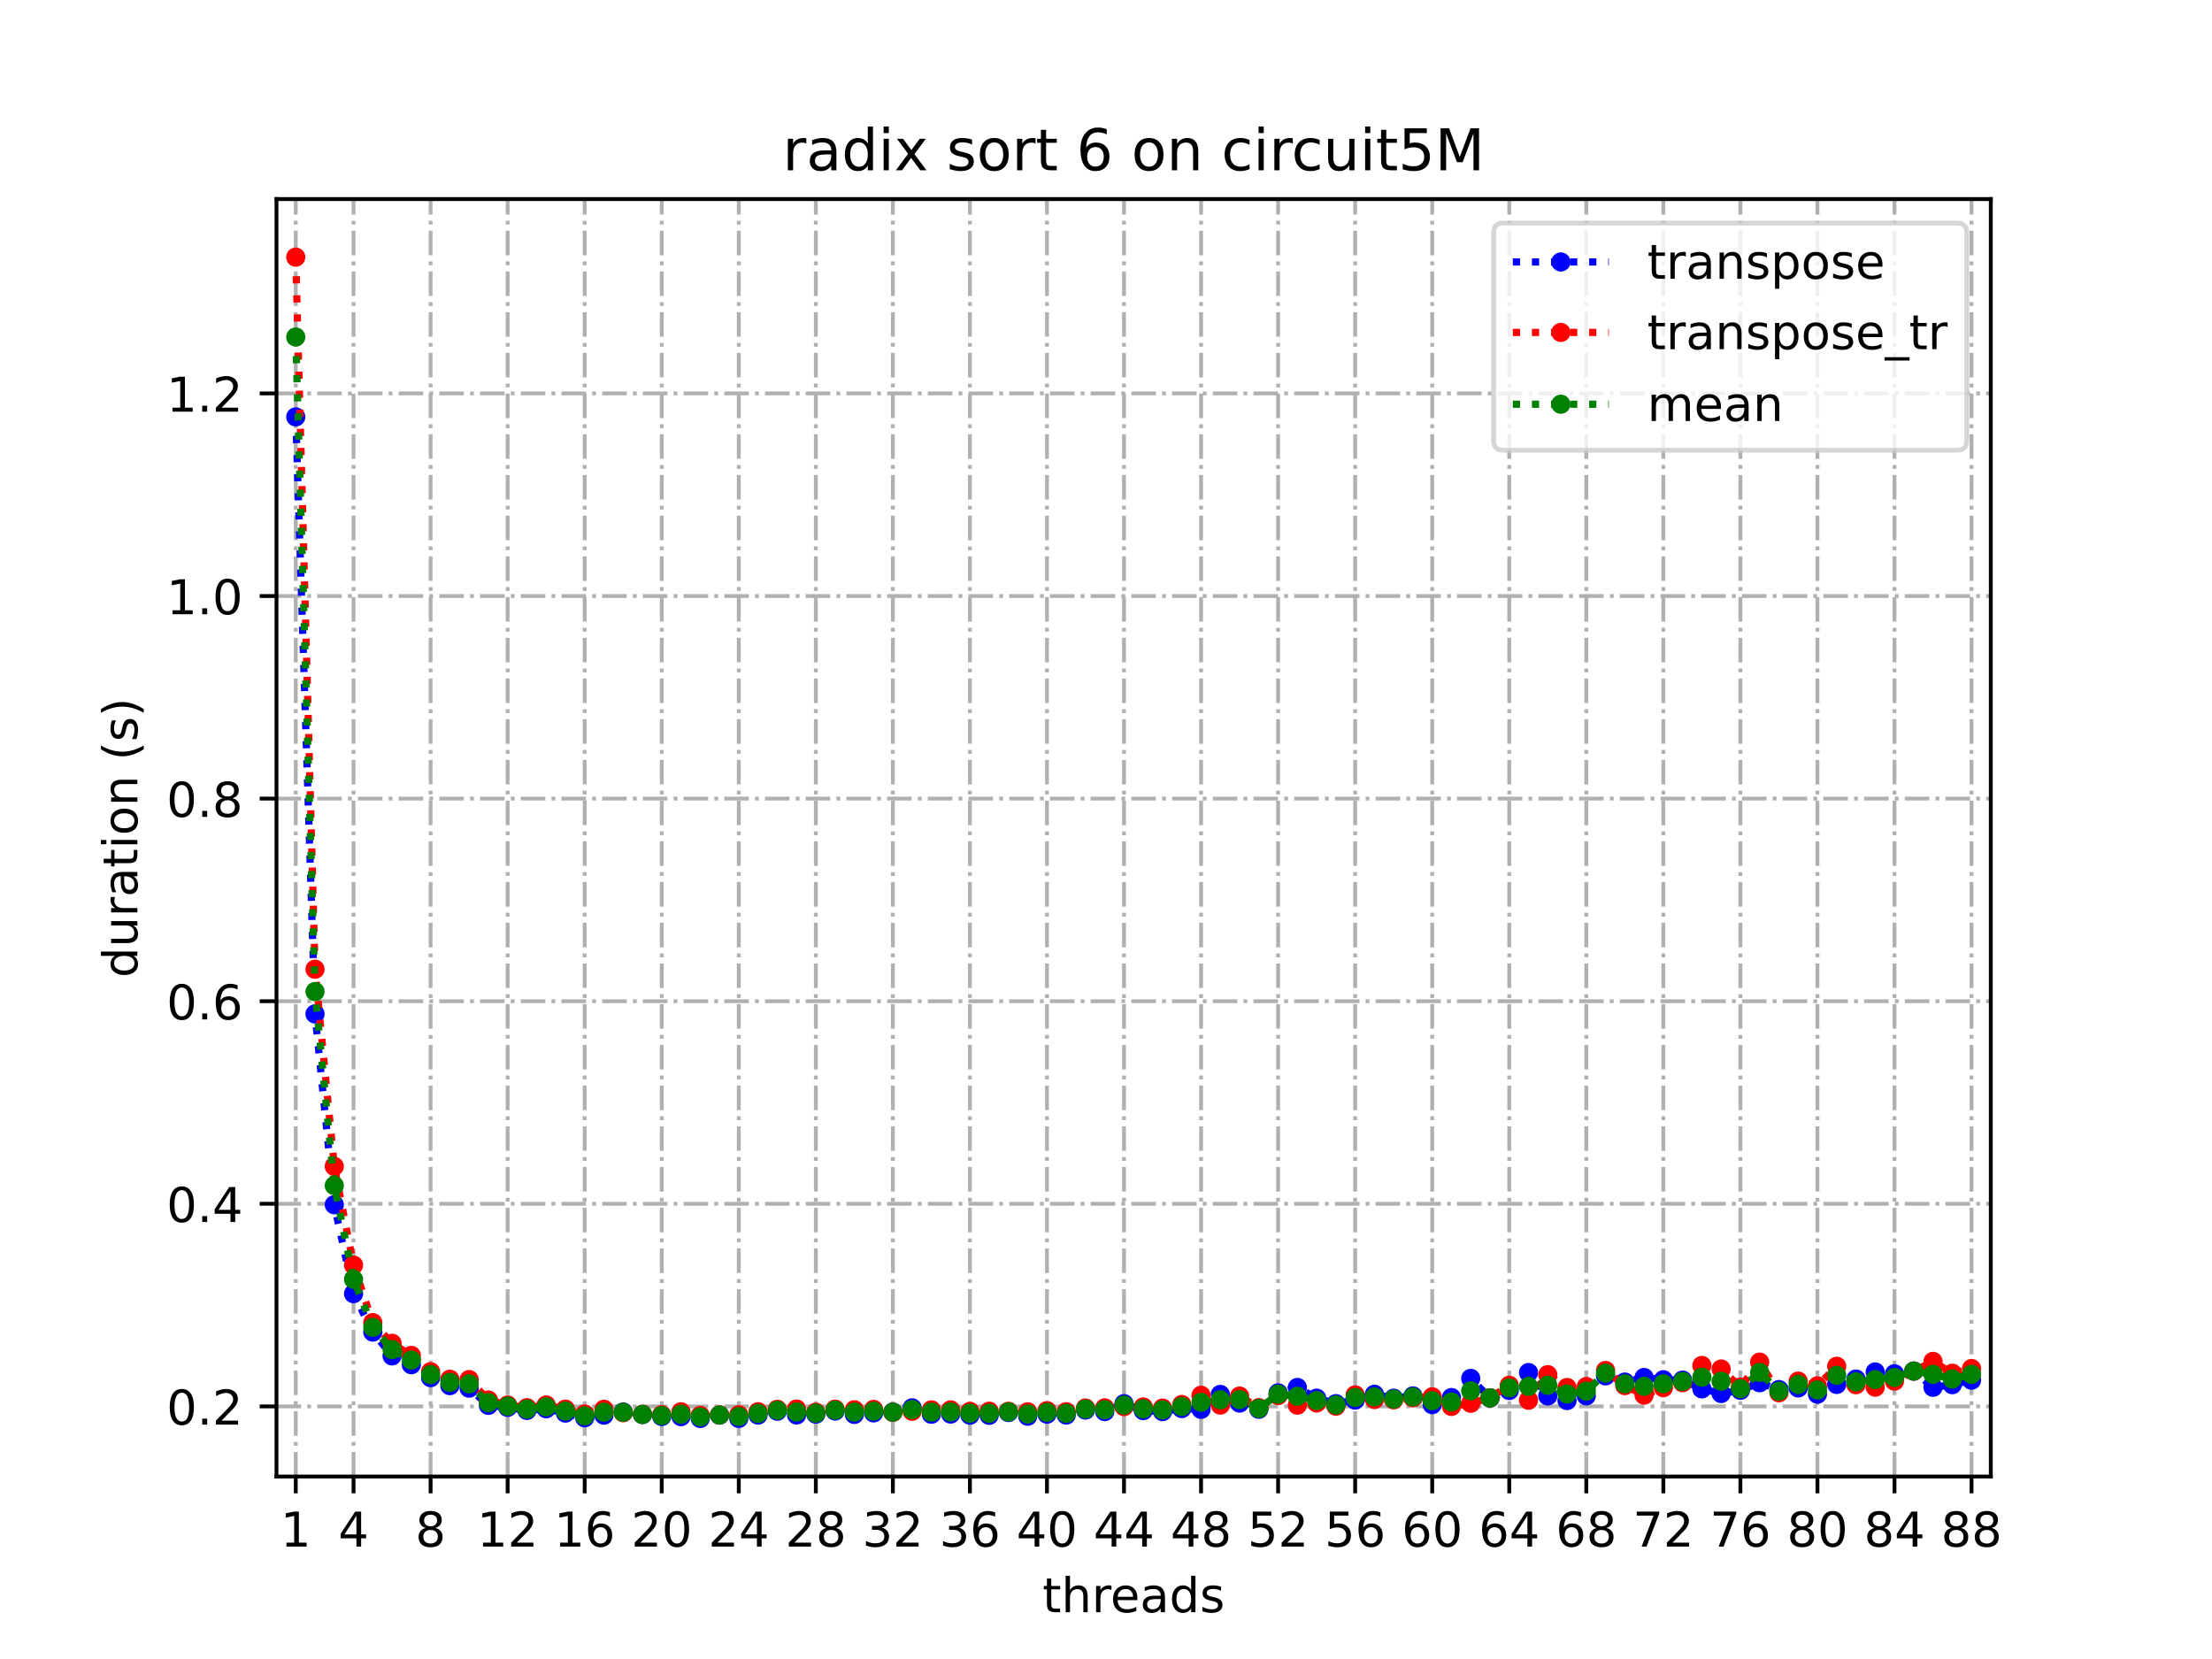 <?xml version="1.0" encoding="utf-8" standalone="no"?>
<!DOCTYPE svg PUBLIC "-//W3C//DTD SVG 1.1//EN"
  "http://www.w3.org/Graphics/SVG/1.1/DTD/svg11.dtd">
<!-- Created with matplotlib (https://matplotlib.org/) -->
<svg height="345.6pt" version="1.1" viewBox="0 0 460.8 345.6" width="460.8pt" xmlns="http://www.w3.org/2000/svg" xmlns:xlink="http://www.w3.org/1999/xlink">
 <defs>
  <style type="text/css">
*{stroke-linecap:butt;stroke-linejoin:round;}
  </style>
 </defs>
 <g id="figure_1">
  <g id="patch_1">
   <path d="M 0 345.6 
L 460.8 345.6 
L 460.8 0 
L 0 0 
z
" style="fill:#ffffff;"/>
  </g>
  <g id="axes_1">
   <g id="patch_2">
    <path d="M 57.6 307.584 
L 414.72 307.584 
L 414.72 41.472 
L 57.6 41.472 
z
" style="fill:#ffffff;"/>
   </g>
   <g id="matplotlib.axis_1">
    <g id="xtick_1">
     <g id="line2d_1">
      <path clip-path="url(#p3ed0a3435e)" d="M 61.613 307.584 
L 61.613 41.472 
" style="fill:none;stroke:#b0b0b0;stroke-dasharray:5.12,1.28,0.8,1.28;stroke-dashoffset:0;stroke-width:0.8;"/>
     </g>
     <g id="line2d_2">
      <defs>
       <path d="M 0 0 
L 0 3.5 
" id="m889f708910" style="stroke:#000000;stroke-width:0.8;"/>
      </defs>
      <g>
       <use style="stroke:#000000;stroke-width:0.8;" x="61.613" xlink:href="#m889f708910" y="307.584"/>
      </g>
     </g>
     <g id="text_1">
      <!-- 1 -->
      <defs>
       <path d="M 12.406 8.297 
L 28.516 8.297 
L 28.516 63.922 
L 10.984 60.406 
L 10.984 69.391 
L 28.422 72.906 
L 38.281 72.906 
L 38.281 8.297 
L 54.391 8.297 
L 54.391 0 
L 12.406 0 
z
" id="DejaVuSans-49"/>
      </defs>
      <g transform="translate(58.431 322.182)scale(0.1 -0.1)">
       <use xlink:href="#DejaVuSans-49"/>
      </g>
     </g>
    </g>
    <g id="xtick_2">
     <g id="line2d_3">
      <path clip-path="url(#p3ed0a3435e)" d="M 73.65 307.584 
L 73.65 41.472 
" style="fill:none;stroke:#b0b0b0;stroke-dasharray:5.12,1.28,0.8,1.28;stroke-dashoffset:0;stroke-width:0.8;"/>
     </g>
     <g id="line2d_4">
      <g>
       <use style="stroke:#000000;stroke-width:0.8;" x="73.65" xlink:href="#m889f708910" y="307.584"/>
      </g>
     </g>
     <g id="text_2">
      <!-- 4 -->
      <defs>
       <path d="M 37.797 64.312 
L 12.891 25.391 
L 37.797 25.391 
z
M 35.203 72.906 
L 47.609 72.906 
L 47.609 25.391 
L 58.016 25.391 
L 58.016 17.188 
L 47.609 17.188 
L 47.609 0 
L 37.797 0 
L 37.797 17.188 
L 4.891 17.188 
L 4.891 26.703 
z
" id="DejaVuSans-52"/>
      </defs>
      <g transform="translate(70.469 322.182)scale(0.1 -0.1)">
       <use xlink:href="#DejaVuSans-52"/>
      </g>
     </g>
    </g>
    <g id="xtick_3">
     <g id="line2d_5">
      <path clip-path="url(#p3ed0a3435e)" d="M 89.701 307.584 
L 89.701 41.472 
" style="fill:none;stroke:#b0b0b0;stroke-dasharray:5.12,1.28,0.8,1.28;stroke-dashoffset:0;stroke-width:0.8;"/>
     </g>
     <g id="line2d_6">
      <g>
       <use style="stroke:#000000;stroke-width:0.8;" x="89.701" xlink:href="#m889f708910" y="307.584"/>
      </g>
     </g>
     <g id="text_3">
      <!-- 8 -->
      <defs>
       <path d="M 31.781 34.625 
Q 24.75 34.625 20.719 30.859 
Q 16.703 27.094 16.703 20.516 
Q 16.703 13.922 20.719 10.156 
Q 24.75 6.391 31.781 6.391 
Q 38.812 6.391 42.859 10.172 
Q 46.922 13.969 46.922 20.516 
Q 46.922 27.094 42.891 30.859 
Q 38.875 34.625 31.781 34.625 
z
M 21.922 38.812 
Q 15.578 40.375 12.031 44.719 
Q 8.5 49.078 8.5 55.328 
Q 8.5 64.062 14.719 69.141 
Q 20.953 74.219 31.781 74.219 
Q 42.672 74.219 48.875 69.141 
Q 55.078 64.062 55.078 55.328 
Q 55.078 49.078 51.531 44.719 
Q 48 40.375 41.703 38.812 
Q 48.828 37.156 52.797 32.312 
Q 56.781 27.484 56.781 20.516 
Q 56.781 9.906 50.312 4.234 
Q 43.844 -1.422 31.781 -1.422 
Q 19.734 -1.422 13.25 4.234 
Q 6.781 9.906 6.781 20.516 
Q 6.781 27.484 10.781 32.312 
Q 14.797 37.156 21.922 38.812 
z
M 18.312 54.391 
Q 18.312 48.734 21.844 45.562 
Q 25.391 42.391 31.781 42.391 
Q 38.141 42.391 41.719 45.562 
Q 45.312 48.734 45.312 54.391 
Q 45.312 60.062 41.719 63.234 
Q 38.141 66.406 31.781 66.406 
Q 25.391 66.406 21.844 63.234 
Q 18.312 60.062 18.312 54.391 
z
" id="DejaVuSans-56"/>
      </defs>
      <g transform="translate(86.519 322.182)scale(0.1 -0.1)">
       <use xlink:href="#DejaVuSans-56"/>
      </g>
     </g>
    </g>
    <g id="xtick_4">
     <g id="line2d_7">
      <path clip-path="url(#p3ed0a3435e)" d="M 105.751 307.584 
L 105.751 41.472 
" style="fill:none;stroke:#b0b0b0;stroke-dasharray:5.12,1.28,0.8,1.28;stroke-dashoffset:0;stroke-width:0.8;"/>
     </g>
     <g id="line2d_8">
      <g>
       <use style="stroke:#000000;stroke-width:0.8;" x="105.751" xlink:href="#m889f708910" y="307.584"/>
      </g>
     </g>
     <g id="text_4">
      <!-- 12 -->
      <defs>
       <path d="M 19.188 8.297 
L 53.609 8.297 
L 53.609 0 
L 7.328 0 
L 7.328 8.297 
Q 12.938 14.109 22.625 23.891 
Q 32.328 33.688 34.812 36.531 
Q 39.547 41.844 41.422 45.531 
Q 43.312 49.219 43.312 52.781 
Q 43.312 58.594 39.234 62.25 
Q 35.156 65.922 28.609 65.922 
Q 23.969 65.922 18.812 64.312 
Q 13.672 62.703 7.812 59.422 
L 7.812 69.391 
Q 13.766 71.781 18.938 73 
Q 24.125 74.219 28.422 74.219 
Q 39.75 74.219 46.484 68.547 
Q 53.219 62.891 53.219 53.422 
Q 53.219 48.922 51.531 44.891 
Q 49.859 40.875 45.406 35.406 
Q 44.188 33.984 37.641 27.219 
Q 31.109 20.453 19.188 8.297 
z
" id="DejaVuSans-50"/>
      </defs>
      <g transform="translate(99.389 322.182)scale(0.1 -0.1)">
       <use xlink:href="#DejaVuSans-49"/>
       <use x="63.623" xlink:href="#DejaVuSans-50"/>
      </g>
     </g>
    </g>
    <g id="xtick_5">
     <g id="line2d_9">
      <path clip-path="url(#p3ed0a3435e)" d="M 121.801 307.584 
L 121.801 41.472 
" style="fill:none;stroke:#b0b0b0;stroke-dasharray:5.12,1.28,0.8,1.28;stroke-dashoffset:0;stroke-width:0.8;"/>
     </g>
     <g id="line2d_10">
      <g>
       <use style="stroke:#000000;stroke-width:0.8;" x="121.801" xlink:href="#m889f708910" y="307.584"/>
      </g>
     </g>
     <g id="text_5">
      <!-- 16 -->
      <defs>
       <path d="M 33.016 40.375 
Q 26.375 40.375 22.484 35.828 
Q 18.609 31.297 18.609 23.391 
Q 18.609 15.531 22.484 10.953 
Q 26.375 6.391 33.016 6.391 
Q 39.656 6.391 43.531 10.953 
Q 47.406 15.531 47.406 23.391 
Q 47.406 31.297 43.531 35.828 
Q 39.656 40.375 33.016 40.375 
z
M 52.594 71.297 
L 52.594 62.312 
Q 48.875 64.062 45.094 64.984 
Q 41.312 65.922 37.594 65.922 
Q 27.828 65.922 22.672 59.328 
Q 17.531 52.734 16.797 39.406 
Q 19.672 43.656 24.016 45.922 
Q 28.375 48.188 33.594 48.188 
Q 44.578 48.188 50.953 41.516 
Q 57.328 34.859 57.328 23.391 
Q 57.328 12.156 50.688 5.359 
Q 44.047 -1.422 33.016 -1.422 
Q 20.359 -1.422 13.672 8.266 
Q 6.984 17.969 6.984 36.375 
Q 6.984 53.656 15.188 63.938 
Q 23.391 74.219 37.203 74.219 
Q 40.922 74.219 44.703 73.484 
Q 48.484 72.75 52.594 71.297 
z
" id="DejaVuSans-54"/>
      </defs>
      <g transform="translate(115.439 322.182)scale(0.1 -0.1)">
       <use xlink:href="#DejaVuSans-49"/>
       <use x="63.623" xlink:href="#DejaVuSans-54"/>
      </g>
     </g>
    </g>
    <g id="xtick_6">
     <g id="line2d_11">
      <path clip-path="url(#p3ed0a3435e)" d="M 137.852 307.584 
L 137.852 41.472 
" style="fill:none;stroke:#b0b0b0;stroke-dasharray:5.12,1.28,0.8,1.28;stroke-dashoffset:0;stroke-width:0.8;"/>
     </g>
     <g id="line2d_12">
      <g>
       <use style="stroke:#000000;stroke-width:0.8;" x="137.852" xlink:href="#m889f708910" y="307.584"/>
      </g>
     </g>
     <g id="text_6">
      <!-- 20 -->
      <defs>
       <path d="M 31.781 66.406 
Q 24.172 66.406 20.328 58.906 
Q 16.5 51.422 16.5 36.375 
Q 16.5 21.391 20.328 13.891 
Q 24.172 6.391 31.781 6.391 
Q 39.453 6.391 43.281 13.891 
Q 47.125 21.391 47.125 36.375 
Q 47.125 51.422 43.281 58.906 
Q 39.453 66.406 31.781 66.406 
z
M 31.781 74.219 
Q 44.047 74.219 50.516 64.516 
Q 56.984 54.828 56.984 36.375 
Q 56.984 17.969 50.516 8.266 
Q 44.047 -1.422 31.781 -1.422 
Q 19.531 -1.422 13.062 8.266 
Q 6.594 17.969 6.594 36.375 
Q 6.594 54.828 13.062 64.516 
Q 19.531 74.219 31.781 74.219 
z
" id="DejaVuSans-48"/>
      </defs>
      <g transform="translate(131.489 322.182)scale(0.1 -0.1)">
       <use xlink:href="#DejaVuSans-50"/>
       <use x="63.623" xlink:href="#DejaVuSans-48"/>
      </g>
     </g>
    </g>
    <g id="xtick_7">
     <g id="line2d_13">
      <path clip-path="url(#p3ed0a3435e)" d="M 153.902 307.584 
L 153.902 41.472 
" style="fill:none;stroke:#b0b0b0;stroke-dasharray:5.12,1.28,0.8,1.28;stroke-dashoffset:0;stroke-width:0.8;"/>
     </g>
     <g id="line2d_14">
      <g>
       <use style="stroke:#000000;stroke-width:0.8;" x="153.902" xlink:href="#m889f708910" y="307.584"/>
      </g>
     </g>
     <g id="text_7">
      <!-- 24 -->
      <g transform="translate(147.54 322.182)scale(0.1 -0.1)">
       <use xlink:href="#DejaVuSans-50"/>
       <use x="63.623" xlink:href="#DejaVuSans-52"/>
      </g>
     </g>
    </g>
    <g id="xtick_8">
     <g id="line2d_15">
      <path clip-path="url(#p3ed0a3435e)" d="M 169.952 307.584 
L 169.952 41.472 
" style="fill:none;stroke:#b0b0b0;stroke-dasharray:5.12,1.28,0.8,1.28;stroke-dashoffset:0;stroke-width:0.8;"/>
     </g>
     <g id="line2d_16">
      <g>
       <use style="stroke:#000000;stroke-width:0.8;" x="169.952" xlink:href="#m889f708910" y="307.584"/>
      </g>
     </g>
     <g id="text_8">
      <!-- 28 -->
      <g transform="translate(163.59 322.182)scale(0.1 -0.1)">
       <use xlink:href="#DejaVuSans-50"/>
       <use x="63.623" xlink:href="#DejaVuSans-56"/>
      </g>
     </g>
    </g>
    <g id="xtick_9">
     <g id="line2d_17">
      <path clip-path="url(#p3ed0a3435e)" d="M 186.003 307.584 
L 186.003 41.472 
" style="fill:none;stroke:#b0b0b0;stroke-dasharray:5.12,1.28,0.8,1.28;stroke-dashoffset:0;stroke-width:0.8;"/>
     </g>
     <g id="line2d_18">
      <g>
       <use style="stroke:#000000;stroke-width:0.8;" x="186.003" xlink:href="#m889f708910" y="307.584"/>
      </g>
     </g>
     <g id="text_9">
      <!-- 32 -->
      <defs>
       <path d="M 40.578 39.312 
Q 47.656 37.797 51.625 33 
Q 55.609 28.219 55.609 21.188 
Q 55.609 10.406 48.188 4.484 
Q 40.766 -1.422 27.094 -1.422 
Q 22.516 -1.422 17.656 -0.516 
Q 12.797 0.391 7.625 2.203 
L 7.625 11.719 
Q 11.719 9.328 16.594 8.109 
Q 21.484 6.891 26.812 6.891 
Q 36.078 6.891 40.938 10.547 
Q 45.797 14.203 45.797 21.188 
Q 45.797 27.641 41.281 31.266 
Q 36.766 34.906 28.719 34.906 
L 20.219 34.906 
L 20.219 43.016 
L 29.109 43.016 
Q 36.375 43.016 40.234 45.922 
Q 44.094 48.828 44.094 54.297 
Q 44.094 59.906 40.109 62.906 
Q 36.141 65.922 28.719 65.922 
Q 24.656 65.922 20.016 65.031 
Q 15.375 64.156 9.812 62.312 
L 9.812 71.094 
Q 15.438 72.656 20.344 73.438 
Q 25.25 74.219 29.594 74.219 
Q 40.828 74.219 47.359 69.109 
Q 53.906 64.016 53.906 55.328 
Q 53.906 49.266 50.438 45.094 
Q 46.969 40.922 40.578 39.312 
z
" id="DejaVuSans-51"/>
      </defs>
      <g transform="translate(179.64 322.182)scale(0.1 -0.1)">
       <use xlink:href="#DejaVuSans-51"/>
       <use x="63.623" xlink:href="#DejaVuSans-50"/>
      </g>
     </g>
    </g>
    <g id="xtick_10">
     <g id="line2d_19">
      <path clip-path="url(#p3ed0a3435e)" d="M 202.053 307.584 
L 202.053 41.472 
" style="fill:none;stroke:#b0b0b0;stroke-dasharray:5.12,1.28,0.8,1.28;stroke-dashoffset:0;stroke-width:0.8;"/>
     </g>
     <g id="line2d_20">
      <g>
       <use style="stroke:#000000;stroke-width:0.8;" x="202.053" xlink:href="#m889f708910" y="307.584"/>
      </g>
     </g>
     <g id="text_10">
      <!-- 36 -->
      <g transform="translate(195.691 322.182)scale(0.1 -0.1)">
       <use xlink:href="#DejaVuSans-51"/>
       <use x="63.623" xlink:href="#DejaVuSans-54"/>
      </g>
     </g>
    </g>
    <g id="xtick_11">
     <g id="line2d_21">
      <path clip-path="url(#p3ed0a3435e)" d="M 218.103 307.584 
L 218.103 41.472 
" style="fill:none;stroke:#b0b0b0;stroke-dasharray:5.12,1.28,0.8,1.28;stroke-dashoffset:0;stroke-width:0.8;"/>
     </g>
     <g id="line2d_22">
      <g>
       <use style="stroke:#000000;stroke-width:0.8;" x="218.103" xlink:href="#m889f708910" y="307.584"/>
      </g>
     </g>
     <g id="text_11">
      <!-- 40 -->
      <g transform="translate(211.741 322.182)scale(0.1 -0.1)">
       <use xlink:href="#DejaVuSans-52"/>
       <use x="63.623" xlink:href="#DejaVuSans-48"/>
      </g>
     </g>
    </g>
    <g id="xtick_12">
     <g id="line2d_23">
      <path clip-path="url(#p3ed0a3435e)" d="M 234.154 307.584 
L 234.154 41.472 
" style="fill:none;stroke:#b0b0b0;stroke-dasharray:5.12,1.28,0.8,1.28;stroke-dashoffset:0;stroke-width:0.8;"/>
     </g>
     <g id="line2d_24">
      <g>
       <use style="stroke:#000000;stroke-width:0.8;" x="234.154" xlink:href="#m889f708910" y="307.584"/>
      </g>
     </g>
     <g id="text_12">
      <!-- 44 -->
      <g transform="translate(227.791 322.182)scale(0.1 -0.1)">
       <use xlink:href="#DejaVuSans-52"/>
       <use x="63.623" xlink:href="#DejaVuSans-52"/>
      </g>
     </g>
    </g>
    <g id="xtick_13">
     <g id="line2d_25">
      <path clip-path="url(#p3ed0a3435e)" d="M 250.204 307.584 
L 250.204 41.472 
" style="fill:none;stroke:#b0b0b0;stroke-dasharray:5.12,1.28,0.8,1.28;stroke-dashoffset:0;stroke-width:0.8;"/>
     </g>
     <g id="line2d_26">
      <g>
       <use style="stroke:#000000;stroke-width:0.8;" x="250.204" xlink:href="#m889f708910" y="307.584"/>
      </g>
     </g>
     <g id="text_13">
      <!-- 48 -->
      <g transform="translate(243.842 322.182)scale(0.1 -0.1)">
       <use xlink:href="#DejaVuSans-52"/>
       <use x="63.623" xlink:href="#DejaVuSans-56"/>
      </g>
     </g>
    </g>
    <g id="xtick_14">
     <g id="line2d_27">
      <path clip-path="url(#p3ed0a3435e)" d="M 266.254 307.584 
L 266.254 41.472 
" style="fill:none;stroke:#b0b0b0;stroke-dasharray:5.12,1.28,0.8,1.28;stroke-dashoffset:0;stroke-width:0.8;"/>
     </g>
     <g id="line2d_28">
      <g>
       <use style="stroke:#000000;stroke-width:0.8;" x="266.254" xlink:href="#m889f708910" y="307.584"/>
      </g>
     </g>
     <g id="text_14">
      <!-- 52 -->
      <defs>
       <path d="M 10.797 72.906 
L 49.516 72.906 
L 49.516 64.594 
L 19.828 64.594 
L 19.828 46.734 
Q 21.969 47.469 24.109 47.828 
Q 26.266 48.188 28.422 48.188 
Q 40.625 48.188 47.75 41.5 
Q 54.891 34.812 54.891 23.391 
Q 54.891 11.625 47.562 5.094 
Q 40.234 -1.422 26.906 -1.422 
Q 22.312 -1.422 17.547 -0.641 
Q 12.797 0.141 7.719 1.703 
L 7.719 11.625 
Q 12.109 9.234 16.797 8.062 
Q 21.484 6.891 26.703 6.891 
Q 35.156 6.891 40.078 11.328 
Q 45.016 15.766 45.016 23.391 
Q 45.016 31 40.078 35.438 
Q 35.156 39.891 26.703 39.891 
Q 22.75 39.891 18.812 39.016 
Q 14.891 38.141 10.797 36.281 
z
" id="DejaVuSans-53"/>
      </defs>
      <g transform="translate(259.892 322.182)scale(0.1 -0.1)">
       <use xlink:href="#DejaVuSans-53"/>
       <use x="63.623" xlink:href="#DejaVuSans-50"/>
      </g>
     </g>
    </g>
    <g id="xtick_15">
     <g id="line2d_29">
      <path clip-path="url(#p3ed0a3435e)" d="M 282.305 307.584 
L 282.305 41.472 
" style="fill:none;stroke:#b0b0b0;stroke-dasharray:5.12,1.28,0.8,1.28;stroke-dashoffset:0;stroke-width:0.8;"/>
     </g>
     <g id="line2d_30">
      <g>
       <use style="stroke:#000000;stroke-width:0.8;" x="282.305" xlink:href="#m889f708910" y="307.584"/>
      </g>
     </g>
     <g id="text_15">
      <!-- 56 -->
      <g transform="translate(275.942 322.182)scale(0.1 -0.1)">
       <use xlink:href="#DejaVuSans-53"/>
       <use x="63.623" xlink:href="#DejaVuSans-54"/>
      </g>
     </g>
    </g>
    <g id="xtick_16">
     <g id="line2d_31">
      <path clip-path="url(#p3ed0a3435e)" d="M 298.355 307.584 
L 298.355 41.472 
" style="fill:none;stroke:#b0b0b0;stroke-dasharray:5.12,1.28,0.8,1.28;stroke-dashoffset:0;stroke-width:0.8;"/>
     </g>
     <g id="line2d_32">
      <g>
       <use style="stroke:#000000;stroke-width:0.8;" x="298.355" xlink:href="#m889f708910" y="307.584"/>
      </g>
     </g>
     <g id="text_16">
      <!-- 60 -->
      <g transform="translate(291.993 322.182)scale(0.1 -0.1)">
       <use xlink:href="#DejaVuSans-54"/>
       <use x="63.623" xlink:href="#DejaVuSans-48"/>
      </g>
     </g>
    </g>
    <g id="xtick_17">
     <g id="line2d_33">
      <path clip-path="url(#p3ed0a3435e)" d="M 314.405 307.584 
L 314.405 41.472 
" style="fill:none;stroke:#b0b0b0;stroke-dasharray:5.12,1.28,0.8,1.28;stroke-dashoffset:0;stroke-width:0.8;"/>
     </g>
     <g id="line2d_34">
      <g>
       <use style="stroke:#000000;stroke-width:0.8;" x="314.405" xlink:href="#m889f708910" y="307.584"/>
      </g>
     </g>
     <g id="text_17">
      <!-- 64 -->
      <g transform="translate(308.043 322.182)scale(0.1 -0.1)">
       <use xlink:href="#DejaVuSans-54"/>
       <use x="63.623" xlink:href="#DejaVuSans-52"/>
      </g>
     </g>
    </g>
    <g id="xtick_18">
     <g id="line2d_35">
      <path clip-path="url(#p3ed0a3435e)" d="M 330.456 307.584 
L 330.456 41.472 
" style="fill:none;stroke:#b0b0b0;stroke-dasharray:5.12,1.28,0.8,1.28;stroke-dashoffset:0;stroke-width:0.8;"/>
     </g>
     <g id="line2d_36">
      <g>
       <use style="stroke:#000000;stroke-width:0.8;" x="330.456" xlink:href="#m889f708910" y="307.584"/>
      </g>
     </g>
     <g id="text_18">
      <!-- 68 -->
      <g transform="translate(324.093 322.182)scale(0.1 -0.1)">
       <use xlink:href="#DejaVuSans-54"/>
       <use x="63.623" xlink:href="#DejaVuSans-56"/>
      </g>
     </g>
    </g>
    <g id="xtick_19">
     <g id="line2d_37">
      <path clip-path="url(#p3ed0a3435e)" d="M 346.506 307.584 
L 346.506 41.472 
" style="fill:none;stroke:#b0b0b0;stroke-dasharray:5.12,1.28,0.8,1.28;stroke-dashoffset:0;stroke-width:0.8;"/>
     </g>
     <g id="line2d_38">
      <g>
       <use style="stroke:#000000;stroke-width:0.8;" x="346.506" xlink:href="#m889f708910" y="307.584"/>
      </g>
     </g>
     <g id="text_19">
      <!-- 72 -->
      <defs>
       <path d="M 8.203 72.906 
L 55.078 72.906 
L 55.078 68.703 
L 28.609 0 
L 18.312 0 
L 43.219 64.594 
L 8.203 64.594 
z
" id="DejaVuSans-55"/>
      </defs>
      <g transform="translate(340.144 322.182)scale(0.1 -0.1)">
       <use xlink:href="#DejaVuSans-55"/>
       <use x="63.623" xlink:href="#DejaVuSans-50"/>
      </g>
     </g>
    </g>
    <g id="xtick_20">
     <g id="line2d_39">
      <path clip-path="url(#p3ed0a3435e)" d="M 362.556 307.584 
L 362.556 41.472 
" style="fill:none;stroke:#b0b0b0;stroke-dasharray:5.12,1.28,0.8,1.28;stroke-dashoffset:0;stroke-width:0.8;"/>
     </g>
     <g id="line2d_40">
      <g>
       <use style="stroke:#000000;stroke-width:0.8;" x="362.556" xlink:href="#m889f708910" y="307.584"/>
      </g>
     </g>
     <g id="text_20">
      <!-- 76 -->
      <g transform="translate(356.194 322.182)scale(0.1 -0.1)">
       <use xlink:href="#DejaVuSans-55"/>
       <use x="63.623" xlink:href="#DejaVuSans-54"/>
      </g>
     </g>
    </g>
    <g id="xtick_21">
     <g id="line2d_41">
      <path clip-path="url(#p3ed0a3435e)" d="M 378.607 307.584 
L 378.607 41.472 
" style="fill:none;stroke:#b0b0b0;stroke-dasharray:5.12,1.28,0.8,1.28;stroke-dashoffset:0;stroke-width:0.8;"/>
     </g>
     <g id="line2d_42">
      <g>
       <use style="stroke:#000000;stroke-width:0.8;" x="378.607" xlink:href="#m889f708910" y="307.584"/>
      </g>
     </g>
     <g id="text_21">
      <!-- 80 -->
      <g transform="translate(372.244 322.182)scale(0.1 -0.1)">
       <use xlink:href="#DejaVuSans-56"/>
       <use x="63.623" xlink:href="#DejaVuSans-48"/>
      </g>
     </g>
    </g>
    <g id="xtick_22">
     <g id="line2d_43">
      <path clip-path="url(#p3ed0a3435e)" d="M 394.657 307.584 
L 394.657 41.472 
" style="fill:none;stroke:#b0b0b0;stroke-dasharray:5.12,1.28,0.8,1.28;stroke-dashoffset:0;stroke-width:0.8;"/>
     </g>
     <g id="line2d_44">
      <g>
       <use style="stroke:#000000;stroke-width:0.8;" x="394.657" xlink:href="#m889f708910" y="307.584"/>
      </g>
     </g>
     <g id="text_22">
      <!-- 84 -->
      <g transform="translate(388.295 322.182)scale(0.1 -0.1)">
       <use xlink:href="#DejaVuSans-56"/>
       <use x="63.623" xlink:href="#DejaVuSans-52"/>
      </g>
     </g>
    </g>
    <g id="xtick_23">
     <g id="line2d_45">
      <path clip-path="url(#p3ed0a3435e)" d="M 410.707 307.584 
L 410.707 41.472 
" style="fill:none;stroke:#b0b0b0;stroke-dasharray:5.12,1.28,0.8,1.28;stroke-dashoffset:0;stroke-width:0.8;"/>
     </g>
     <g id="line2d_46">
      <g>
       <use style="stroke:#000000;stroke-width:0.8;" x="410.707" xlink:href="#m889f708910" y="307.584"/>
      </g>
     </g>
     <g id="text_23">
      <!-- 88 -->
      <g transform="translate(404.345 322.182)scale(0.1 -0.1)">
       <use xlink:href="#DejaVuSans-56"/>
       <use x="63.623" xlink:href="#DejaVuSans-56"/>
      </g>
     </g>
    </g>
    <g id="text_24">
     <!-- threads -->
     <defs>
      <path d="M 18.312 70.219 
L 18.312 54.688 
L 36.812 54.688 
L 36.812 47.703 
L 18.312 47.703 
L 18.312 18.016 
Q 18.312 11.328 20.141 9.422 
Q 21.969 7.516 27.594 7.516 
L 36.812 7.516 
L 36.812 0 
L 27.594 0 
Q 17.188 0 13.234 3.875 
Q 9.281 7.766 9.281 18.016 
L 9.281 47.703 
L 2.688 47.703 
L 2.688 54.688 
L 9.281 54.688 
L 9.281 70.219 
z
" id="DejaVuSans-116"/>
      <path d="M 54.891 33.016 
L 54.891 0 
L 45.906 0 
L 45.906 32.719 
Q 45.906 40.484 42.875 44.328 
Q 39.844 48.188 33.797 48.188 
Q 26.516 48.188 22.312 43.547 
Q 18.109 38.922 18.109 30.906 
L 18.109 0 
L 9.078 0 
L 9.078 75.984 
L 18.109 75.984 
L 18.109 46.188 
Q 21.344 51.125 25.703 53.562 
Q 30.078 56 35.797 56 
Q 45.219 56 50.047 50.172 
Q 54.891 44.344 54.891 33.016 
z
" id="DejaVuSans-104"/>
      <path d="M 41.109 46.297 
Q 39.594 47.172 37.812 47.578 
Q 36.031 48 33.891 48 
Q 26.266 48 22.188 43.047 
Q 18.109 38.094 18.109 28.812 
L 18.109 0 
L 9.078 0 
L 9.078 54.688 
L 18.109 54.688 
L 18.109 46.188 
Q 20.953 51.172 25.484 53.578 
Q 30.031 56 36.531 56 
Q 37.453 56 38.578 55.875 
Q 39.703 55.766 41.062 55.516 
z
" id="DejaVuSans-114"/>
      <path d="M 56.203 29.594 
L 56.203 25.203 
L 14.891 25.203 
Q 15.484 15.922 20.484 11.062 
Q 25.484 6.203 34.422 6.203 
Q 39.594 6.203 44.453 7.469 
Q 49.312 8.734 54.109 11.281 
L 54.109 2.781 
Q 49.266 0.734 44.188 -0.344 
Q 39.109 -1.422 33.891 -1.422 
Q 20.797 -1.422 13.156 6.188 
Q 5.516 13.812 5.516 26.812 
Q 5.516 40.234 12.766 48.109 
Q 20.016 56 32.328 56 
Q 43.359 56 49.781 48.891 
Q 56.203 41.797 56.203 29.594 
z
M 47.219 32.234 
Q 47.125 39.594 43.094 43.984 
Q 39.062 48.391 32.422 48.391 
Q 24.906 48.391 20.391 44.141 
Q 15.875 39.891 15.188 32.172 
z
" id="DejaVuSans-101"/>
      <path d="M 34.281 27.484 
Q 23.391 27.484 19.188 25 
Q 14.984 22.516 14.984 16.5 
Q 14.984 11.719 18.141 8.906 
Q 21.297 6.109 26.703 6.109 
Q 34.188 6.109 38.703 11.406 
Q 43.219 16.703 43.219 25.484 
L 43.219 27.484 
z
M 52.203 31.203 
L 52.203 0 
L 43.219 0 
L 43.219 8.297 
Q 40.141 3.328 35.547 0.953 
Q 30.953 -1.422 24.312 -1.422 
Q 15.922 -1.422 10.953 3.297 
Q 6 8.016 6 15.922 
Q 6 25.141 12.172 29.828 
Q 18.359 34.516 30.609 34.516 
L 43.219 34.516 
L 43.219 35.406 
Q 43.219 41.609 39.141 45 
Q 35.062 48.391 27.688 48.391 
Q 23 48.391 18.547 47.266 
Q 14.109 46.141 10.016 43.891 
L 10.016 52.203 
Q 14.938 54.109 19.578 55.047 
Q 24.219 56 28.609 56 
Q 40.484 56 46.344 49.844 
Q 52.203 43.703 52.203 31.203 
z
" id="DejaVuSans-97"/>
      <path d="M 45.406 46.391 
L 45.406 75.984 
L 54.391 75.984 
L 54.391 0 
L 45.406 0 
L 45.406 8.203 
Q 42.578 3.328 38.25 0.953 
Q 33.938 -1.422 27.875 -1.422 
Q 17.969 -1.422 11.734 6.484 
Q 5.516 14.406 5.516 27.297 
Q 5.516 40.188 11.734 48.094 
Q 17.969 56 27.875 56 
Q 33.938 56 38.25 53.625 
Q 42.578 51.266 45.406 46.391 
z
M 14.797 27.297 
Q 14.797 17.391 18.875 11.75 
Q 22.953 6.109 30.078 6.109 
Q 37.203 6.109 41.297 11.75 
Q 45.406 17.391 45.406 27.297 
Q 45.406 37.203 41.297 42.844 
Q 37.203 48.484 30.078 48.484 
Q 22.953 48.484 18.875 42.844 
Q 14.797 37.203 14.797 27.297 
z
" id="DejaVuSans-100"/>
      <path d="M 44.281 53.078 
L 44.281 44.578 
Q 40.484 46.531 36.375 47.5 
Q 32.281 48.484 27.875 48.484 
Q 21.188 48.484 17.844 46.438 
Q 14.5 44.391 14.5 40.281 
Q 14.5 37.156 16.891 35.375 
Q 19.281 33.594 26.516 31.984 
L 29.594 31.297 
Q 39.156 29.25 43.188 25.516 
Q 47.219 21.781 47.219 15.094 
Q 47.219 7.469 41.188 3.016 
Q 35.156 -1.422 24.609 -1.422 
Q 20.219 -1.422 15.453 -0.562 
Q 10.688 0.297 5.422 2 
L 5.422 11.281 
Q 10.406 8.688 15.234 7.391 
Q 20.062 6.109 24.812 6.109 
Q 31.156 6.109 34.562 8.281 
Q 37.984 10.453 37.984 14.406 
Q 37.984 18.062 35.516 20.016 
Q 33.062 21.969 24.703 23.781 
L 21.578 24.516 
Q 13.234 26.266 9.516 29.906 
Q 5.812 33.547 5.812 39.891 
Q 5.812 47.609 11.281 51.797 
Q 16.75 56 26.812 56 
Q 31.781 56 36.172 55.266 
Q 40.578 54.547 44.281 53.078 
z
" id="DejaVuSans-115"/>
     </defs>
     <g transform="translate(217.169 335.861)scale(0.1 -0.1)">
      <use xlink:href="#DejaVuSans-116"/>
      <use x="39.209" xlink:href="#DejaVuSans-104"/>
      <use x="102.588" xlink:href="#DejaVuSans-114"/>
      <use x="141.451" xlink:href="#DejaVuSans-101"/>
      <use x="202.975" xlink:href="#DejaVuSans-97"/>
      <use x="264.254" xlink:href="#DejaVuSans-100"/>
      <use x="327.73" xlink:href="#DejaVuSans-115"/>
     </g>
    </g>
   </g>
   <g id="matplotlib.axis_2">
    <g id="ytick_1">
     <g id="line2d_47">
      <path clip-path="url(#p3ed0a3435e)" d="M 57.6 292.972 
L 414.72 292.972 
" style="fill:none;stroke:#b0b0b0;stroke-dasharray:5.12,1.28,0.8,1.28;stroke-dashoffset:0;stroke-width:0.8;"/>
     </g>
     <g id="line2d_48">
      <defs>
       <path d="M 0 0 
L -3.5 0 
" id="m21a9d6a1cc" style="stroke:#000000;stroke-width:0.8;"/>
      </defs>
      <g>
       <use style="stroke:#000000;stroke-width:0.8;" x="57.6" xlink:href="#m21a9d6a1cc" y="292.972"/>
      </g>
     </g>
     <g id="text_25">
      <!-- 0.2 -->
      <defs>
       <path d="M 10.688 12.406 
L 21 12.406 
L 21 0 
L 10.688 0 
z
" id="DejaVuSans-46"/>
      </defs>
      <g transform="translate(34.697 296.771)scale(0.1 -0.1)">
       <use xlink:href="#DejaVuSans-48"/>
       <use x="63.623" xlink:href="#DejaVuSans-46"/>
       <use x="95.41" xlink:href="#DejaVuSans-50"/>
      </g>
     </g>
    </g>
    <g id="ytick_2">
     <g id="line2d_49">
      <path clip-path="url(#p3ed0a3435e)" d="M 57.6 250.769 
L 414.72 250.769 
" style="fill:none;stroke:#b0b0b0;stroke-dasharray:5.12,1.28,0.8,1.28;stroke-dashoffset:0;stroke-width:0.8;"/>
     </g>
     <g id="line2d_50">
      <g>
       <use style="stroke:#000000;stroke-width:0.8;" x="57.6" xlink:href="#m21a9d6a1cc" y="250.769"/>
      </g>
     </g>
     <g id="text_26">
      <!-- 0.4 -->
      <g transform="translate(34.697 254.569)scale(0.1 -0.1)">
       <use xlink:href="#DejaVuSans-48"/>
       <use x="63.623" xlink:href="#DejaVuSans-46"/>
       <use x="95.41" xlink:href="#DejaVuSans-52"/>
      </g>
     </g>
    </g>
    <g id="ytick_3">
     <g id="line2d_51">
      <path clip-path="url(#p3ed0a3435e)" d="M 57.6 208.567 
L 414.72 208.567 
" style="fill:none;stroke:#b0b0b0;stroke-dasharray:5.12,1.28,0.8,1.28;stroke-dashoffset:0;stroke-width:0.8;"/>
     </g>
     <g id="line2d_52">
      <g>
       <use style="stroke:#000000;stroke-width:0.8;" x="57.6" xlink:href="#m21a9d6a1cc" y="208.567"/>
      </g>
     </g>
     <g id="text_27">
      <!-- 0.6 -->
      <g transform="translate(34.697 212.366)scale(0.1 -0.1)">
       <use xlink:href="#DejaVuSans-48"/>
       <use x="63.623" xlink:href="#DejaVuSans-46"/>
       <use x="95.41" xlink:href="#DejaVuSans-54"/>
      </g>
     </g>
    </g>
    <g id="ytick_4">
     <g id="line2d_53">
      <path clip-path="url(#p3ed0a3435e)" d="M 57.6 166.364 
L 414.72 166.364 
" style="fill:none;stroke:#b0b0b0;stroke-dasharray:5.12,1.28,0.8,1.28;stroke-dashoffset:0;stroke-width:0.8;"/>
     </g>
     <g id="line2d_54">
      <g>
       <use style="stroke:#000000;stroke-width:0.8;" x="57.6" xlink:href="#m21a9d6a1cc" y="166.364"/>
      </g>
     </g>
     <g id="text_28">
      <!-- 0.8 -->
      <g transform="translate(34.697 170.163)scale(0.1 -0.1)">
       <use xlink:href="#DejaVuSans-48"/>
       <use x="63.623" xlink:href="#DejaVuSans-46"/>
       <use x="95.41" xlink:href="#DejaVuSans-56"/>
      </g>
     </g>
    </g>
    <g id="ytick_5">
     <g id="line2d_55">
      <path clip-path="url(#p3ed0a3435e)" d="M 57.6 124.161 
L 414.72 124.161 
" style="fill:none;stroke:#b0b0b0;stroke-dasharray:5.12,1.28,0.8,1.28;stroke-dashoffset:0;stroke-width:0.8;"/>
     </g>
     <g id="line2d_56">
      <g>
       <use style="stroke:#000000;stroke-width:0.8;" x="57.6" xlink:href="#m21a9d6a1cc" y="124.161"/>
      </g>
     </g>
     <g id="text_29">
      <!-- 1.0 -->
      <g transform="translate(34.697 127.96)scale(0.1 -0.1)">
       <use xlink:href="#DejaVuSans-49"/>
       <use x="63.623" xlink:href="#DejaVuSans-46"/>
       <use x="95.41" xlink:href="#DejaVuSans-48"/>
      </g>
     </g>
    </g>
    <g id="ytick_6">
     <g id="line2d_57">
      <path clip-path="url(#p3ed0a3435e)" d="M 57.6 81.958 
L 414.72 81.958 
" style="fill:none;stroke:#b0b0b0;stroke-dasharray:5.12,1.28,0.8,1.28;stroke-dashoffset:0;stroke-width:0.8;"/>
     </g>
     <g id="line2d_58">
      <g>
       <use style="stroke:#000000;stroke-width:0.8;" x="57.6" xlink:href="#m21a9d6a1cc" y="81.958"/>
      </g>
     </g>
     <g id="text_30">
      <!-- 1.2 -->
      <g transform="translate(34.697 85.758)scale(0.1 -0.1)">
       <use xlink:href="#DejaVuSans-49"/>
       <use x="63.623" xlink:href="#DejaVuSans-46"/>
       <use x="95.41" xlink:href="#DejaVuSans-50"/>
      </g>
     </g>
    </g>
    <g id="text_31">
     <!-- duration (s) -->
     <defs>
      <path d="M 8.5 21.578 
L 8.5 54.688 
L 17.484 54.688 
L 17.484 21.922 
Q 17.484 14.156 20.5 10.266 
Q 23.531 6.391 29.594 6.391 
Q 36.859 6.391 41.078 11.031 
Q 45.312 15.672 45.312 23.688 
L 45.312 54.688 
L 54.297 54.688 
L 54.297 0 
L 45.312 0 
L 45.312 8.406 
Q 42.047 3.422 37.719 1 
Q 33.406 -1.422 27.688 -1.422 
Q 18.266 -1.422 13.375 4.438 
Q 8.5 10.297 8.5 21.578 
z
M 31.109 56 
z
" id="DejaVuSans-117"/>
      <path d="M 9.422 54.688 
L 18.406 54.688 
L 18.406 0 
L 9.422 0 
z
M 9.422 75.984 
L 18.406 75.984 
L 18.406 64.594 
L 9.422 64.594 
z
" id="DejaVuSans-105"/>
      <path d="M 30.609 48.391 
Q 23.391 48.391 19.188 42.75 
Q 14.984 37.109 14.984 27.297 
Q 14.984 17.484 19.156 11.844 
Q 23.344 6.203 30.609 6.203 
Q 37.797 6.203 41.984 11.859 
Q 46.188 17.531 46.188 27.297 
Q 46.188 37.016 41.984 42.703 
Q 37.797 48.391 30.609 48.391 
z
M 30.609 56 
Q 42.328 56 49.016 48.375 
Q 55.719 40.766 55.719 27.297 
Q 55.719 13.875 49.016 6.219 
Q 42.328 -1.422 30.609 -1.422 
Q 18.844 -1.422 12.172 6.219 
Q 5.516 13.875 5.516 27.297 
Q 5.516 40.766 12.172 48.375 
Q 18.844 56 30.609 56 
z
" id="DejaVuSans-111"/>
      <path d="M 54.891 33.016 
L 54.891 0 
L 45.906 0 
L 45.906 32.719 
Q 45.906 40.484 42.875 44.328 
Q 39.844 48.188 33.797 48.188 
Q 26.516 48.188 22.312 43.547 
Q 18.109 38.922 18.109 30.906 
L 18.109 0 
L 9.078 0 
L 9.078 54.688 
L 18.109 54.688 
L 18.109 46.188 
Q 21.344 51.125 25.703 53.562 
Q 30.078 56 35.797 56 
Q 45.219 56 50.047 50.172 
Q 54.891 44.344 54.891 33.016 
z
" id="DejaVuSans-110"/>
      <path id="DejaVuSans-32"/>
      <path d="M 31 75.875 
Q 24.469 64.656 21.281 53.656 
Q 18.109 42.672 18.109 31.391 
Q 18.109 20.125 21.312 9.062 
Q 24.516 -2 31 -13.188 
L 23.188 -13.188 
Q 15.875 -1.703 12.234 9.375 
Q 8.594 20.453 8.594 31.391 
Q 8.594 42.281 12.203 53.312 
Q 15.828 64.359 23.188 75.875 
z
" id="DejaVuSans-40"/>
      <path d="M 8.016 75.875 
L 15.828 75.875 
Q 23.141 64.359 26.781 53.312 
Q 30.422 42.281 30.422 31.391 
Q 30.422 20.453 26.781 9.375 
Q 23.141 -1.703 15.828 -13.188 
L 8.016 -13.188 
Q 14.5 -2 17.703 9.062 
Q 20.906 20.125 20.906 31.391 
Q 20.906 42.672 17.703 53.656 
Q 14.5 64.656 8.016 75.875 
z
" id="DejaVuSans-41"/>
     </defs>
     <g transform="translate(28.617 203.663)rotate(-90)scale(0.1 -0.1)">
      <use xlink:href="#DejaVuSans-100"/>
      <use x="63.477" xlink:href="#DejaVuSans-117"/>
      <use x="126.855" xlink:href="#DejaVuSans-114"/>
      <use x="167.969" xlink:href="#DejaVuSans-97"/>
      <use x="229.248" xlink:href="#DejaVuSans-116"/>
      <use x="268.457" xlink:href="#DejaVuSans-105"/>
      <use x="296.24" xlink:href="#DejaVuSans-111"/>
      <use x="357.422" xlink:href="#DejaVuSans-110"/>
      <use x="420.801" xlink:href="#DejaVuSans-32"/>
      <use x="452.588" xlink:href="#DejaVuSans-40"/>
      <use x="491.602" xlink:href="#DejaVuSans-115"/>
      <use x="543.701" xlink:href="#DejaVuSans-41"/>
     </g>
    </g>
   </g>
   <g id="line2d_59">
    <path clip-path="url(#p3ed0a3435e)" d="M 61.613 86.847 
L 65.625 211.223 
L 69.638 250.967 
L 73.65 269.493 
L 77.663 277.492 
L 81.676 282.457 
L 85.688 284.292 
L 89.701 286.986 
L 93.713 288.651 
L 97.726 289.183 
L 101.738 292.759 
L 105.751 293.177 
L 109.764 293.814 
L 113.776 293.465 
L 117.789 294.37 
L 121.801 295.347 
L 125.814 294.8 
L 129.827 294.139 
L 133.839 294.679 
L 137.852 295.084 
L 141.864 295.106 
L 145.877 295.488 
L 149.889 294.803 
L 153.902 295.477 
L 157.915 294.783 
L 161.927 293.985 
L 165.94 294.76 
L 169.952 294.588 
L 173.965 293.94 
L 177.978 294.65 
L 181.99 294.33 
L 186.003 294.153 
L 190.015 293.284 
L 194.028 294.611 
L 198.04 294.567 
L 202.053 294.799 
L 206.066 294.834 
L 210.078 294.251 
L 214.091 295.025 
L 218.103 294.594 
L 222.116 294.779 
L 226.129 293.736 
L 230.141 294.059 
L 234.154 292.406 
L 238.166 293.859 
L 242.179 294.062 
L 246.191 293.424 
L 250.204 293.598 
L 254.217 290.484 
L 258.229 292.289 
L 262.242 293.584 
L 266.254 290.162 
L 270.267 289.032 
L 274.28 291.265 
L 278.292 292.41 
L 282.305 291.667 
L 286.317 290.455 
L 290.33 291.273 
L 294.342 290.793 
L 298.355 292.609 
L 302.368 291.137 
L 306.38 287.149 
L 310.393 291.233 
L 314.405 289.664 
L 318.418 285.927 
L 322.431 290.797 
L 326.443 291.759 
L 330.456 290.782 
L 334.468 286.621 
L 338.481 287.908 
L 342.493 286.959 
L 346.506 287.427 
L 350.519 287.507 
L 354.531 289.331 
L 358.544 290.295 
L 362.556 289.625 
L 366.569 288.051 
L 370.582 289.47 
L 374.594 289.13 
L 378.607 290.432 
L 382.619 288.404 
L 386.632 287.277 
L 390.644 285.805 
L 394.657 286.186 
L 398.67 285.61 
L 402.682 289.001 
L 406.695 288.458 
L 410.707 287.52 
" style="fill:none;stroke:#0000ff;stroke-dasharray:1.5,2.475;stroke-dashoffset:0;stroke-width:1.5;"/>
    <defs>
     <path d="M 0 1.5 
C 0.398 1.5 0.779 1.342 1.061 1.061 
C 1.342 0.779 1.5 0.398 1.5 0 
C 1.5 -0.398 1.342 -0.779 1.061 -1.061 
C 0.779 -1.342 0.398 -1.5 0 -1.5 
C -0.398 -1.5 -0.779 -1.342 -1.061 -1.061 
C -1.342 -0.779 -1.5 -0.398 -1.5 0 
C -1.5 0.398 -1.342 0.779 -1.061 1.061 
C -0.779 1.342 -0.398 1.5 0 1.5 
z
" id="mabffff419e" style="stroke:#0000ff;"/>
    </defs>
    <g clip-path="url(#p3ed0a3435e)">
     <use style="fill:#0000ff;stroke:#0000ff;" x="61.613" xlink:href="#mabffff419e" y="86.847"/>
     <use style="fill:#0000ff;stroke:#0000ff;" x="65.625" xlink:href="#mabffff419e" y="211.223"/>
     <use style="fill:#0000ff;stroke:#0000ff;" x="69.638" xlink:href="#mabffff419e" y="250.967"/>
     <use style="fill:#0000ff;stroke:#0000ff;" x="73.65" xlink:href="#mabffff419e" y="269.493"/>
     <use style="fill:#0000ff;stroke:#0000ff;" x="77.663" xlink:href="#mabffff419e" y="277.492"/>
     <use style="fill:#0000ff;stroke:#0000ff;" x="81.676" xlink:href="#mabffff419e" y="282.457"/>
     <use style="fill:#0000ff;stroke:#0000ff;" x="85.688" xlink:href="#mabffff419e" y="284.292"/>
     <use style="fill:#0000ff;stroke:#0000ff;" x="89.701" xlink:href="#mabffff419e" y="286.986"/>
     <use style="fill:#0000ff;stroke:#0000ff;" x="93.713" xlink:href="#mabffff419e" y="288.651"/>
     <use style="fill:#0000ff;stroke:#0000ff;" x="97.726" xlink:href="#mabffff419e" y="289.183"/>
     <use style="fill:#0000ff;stroke:#0000ff;" x="101.738" xlink:href="#mabffff419e" y="292.759"/>
     <use style="fill:#0000ff;stroke:#0000ff;" x="105.751" xlink:href="#mabffff419e" y="293.177"/>
     <use style="fill:#0000ff;stroke:#0000ff;" x="109.764" xlink:href="#mabffff419e" y="293.814"/>
     <use style="fill:#0000ff;stroke:#0000ff;" x="113.776" xlink:href="#mabffff419e" y="293.465"/>
     <use style="fill:#0000ff;stroke:#0000ff;" x="117.789" xlink:href="#mabffff419e" y="294.37"/>
     <use style="fill:#0000ff;stroke:#0000ff;" x="121.801" xlink:href="#mabffff419e" y="295.347"/>
     <use style="fill:#0000ff;stroke:#0000ff;" x="125.814" xlink:href="#mabffff419e" y="294.8"/>
     <use style="fill:#0000ff;stroke:#0000ff;" x="129.827" xlink:href="#mabffff419e" y="294.139"/>
     <use style="fill:#0000ff;stroke:#0000ff;" x="133.839" xlink:href="#mabffff419e" y="294.679"/>
     <use style="fill:#0000ff;stroke:#0000ff;" x="137.852" xlink:href="#mabffff419e" y="295.084"/>
     <use style="fill:#0000ff;stroke:#0000ff;" x="141.864" xlink:href="#mabffff419e" y="295.106"/>
     <use style="fill:#0000ff;stroke:#0000ff;" x="145.877" xlink:href="#mabffff419e" y="295.488"/>
     <use style="fill:#0000ff;stroke:#0000ff;" x="149.889" xlink:href="#mabffff419e" y="294.803"/>
     <use style="fill:#0000ff;stroke:#0000ff;" x="153.902" xlink:href="#mabffff419e" y="295.477"/>
     <use style="fill:#0000ff;stroke:#0000ff;" x="157.915" xlink:href="#mabffff419e" y="294.783"/>
     <use style="fill:#0000ff;stroke:#0000ff;" x="161.927" xlink:href="#mabffff419e" y="293.985"/>
     <use style="fill:#0000ff;stroke:#0000ff;" x="165.94" xlink:href="#mabffff419e" y="294.76"/>
     <use style="fill:#0000ff;stroke:#0000ff;" x="169.952" xlink:href="#mabffff419e" y="294.588"/>
     <use style="fill:#0000ff;stroke:#0000ff;" x="173.965" xlink:href="#mabffff419e" y="293.94"/>
     <use style="fill:#0000ff;stroke:#0000ff;" x="177.978" xlink:href="#mabffff419e" y="294.65"/>
     <use style="fill:#0000ff;stroke:#0000ff;" x="181.99" xlink:href="#mabffff419e" y="294.33"/>
     <use style="fill:#0000ff;stroke:#0000ff;" x="186.003" xlink:href="#mabffff419e" y="294.153"/>
     <use style="fill:#0000ff;stroke:#0000ff;" x="190.015" xlink:href="#mabffff419e" y="293.284"/>
     <use style="fill:#0000ff;stroke:#0000ff;" x="194.028" xlink:href="#mabffff419e" y="294.611"/>
     <use style="fill:#0000ff;stroke:#0000ff;" x="198.04" xlink:href="#mabffff419e" y="294.567"/>
     <use style="fill:#0000ff;stroke:#0000ff;" x="202.053" xlink:href="#mabffff419e" y="294.799"/>
     <use style="fill:#0000ff;stroke:#0000ff;" x="206.066" xlink:href="#mabffff419e" y="294.834"/>
     <use style="fill:#0000ff;stroke:#0000ff;" x="210.078" xlink:href="#mabffff419e" y="294.251"/>
     <use style="fill:#0000ff;stroke:#0000ff;" x="214.091" xlink:href="#mabffff419e" y="295.025"/>
     <use style="fill:#0000ff;stroke:#0000ff;" x="218.103" xlink:href="#mabffff419e" y="294.594"/>
     <use style="fill:#0000ff;stroke:#0000ff;" x="222.116" xlink:href="#mabffff419e" y="294.779"/>
     <use style="fill:#0000ff;stroke:#0000ff;" x="226.129" xlink:href="#mabffff419e" y="293.736"/>
     <use style="fill:#0000ff;stroke:#0000ff;" x="230.141" xlink:href="#mabffff419e" y="294.059"/>
     <use style="fill:#0000ff;stroke:#0000ff;" x="234.154" xlink:href="#mabffff419e" y="292.406"/>
     <use style="fill:#0000ff;stroke:#0000ff;" x="238.166" xlink:href="#mabffff419e" y="293.859"/>
     <use style="fill:#0000ff;stroke:#0000ff;" x="242.179" xlink:href="#mabffff419e" y="294.062"/>
     <use style="fill:#0000ff;stroke:#0000ff;" x="246.191" xlink:href="#mabffff419e" y="293.424"/>
     <use style="fill:#0000ff;stroke:#0000ff;" x="250.204" xlink:href="#mabffff419e" y="293.598"/>
     <use style="fill:#0000ff;stroke:#0000ff;" x="254.217" xlink:href="#mabffff419e" y="290.484"/>
     <use style="fill:#0000ff;stroke:#0000ff;" x="258.229" xlink:href="#mabffff419e" y="292.289"/>
     <use style="fill:#0000ff;stroke:#0000ff;" x="262.242" xlink:href="#mabffff419e" y="293.584"/>
     <use style="fill:#0000ff;stroke:#0000ff;" x="266.254" xlink:href="#mabffff419e" y="290.162"/>
     <use style="fill:#0000ff;stroke:#0000ff;" x="270.267" xlink:href="#mabffff419e" y="289.032"/>
     <use style="fill:#0000ff;stroke:#0000ff;" x="274.28" xlink:href="#mabffff419e" y="291.265"/>
     <use style="fill:#0000ff;stroke:#0000ff;" x="278.292" xlink:href="#mabffff419e" y="292.41"/>
     <use style="fill:#0000ff;stroke:#0000ff;" x="282.305" xlink:href="#mabffff419e" y="291.667"/>
     <use style="fill:#0000ff;stroke:#0000ff;" x="286.317" xlink:href="#mabffff419e" y="290.455"/>
     <use style="fill:#0000ff;stroke:#0000ff;" x="290.33" xlink:href="#mabffff419e" y="291.273"/>
     <use style="fill:#0000ff;stroke:#0000ff;" x="294.342" xlink:href="#mabffff419e" y="290.793"/>
     <use style="fill:#0000ff;stroke:#0000ff;" x="298.355" xlink:href="#mabffff419e" y="292.609"/>
     <use style="fill:#0000ff;stroke:#0000ff;" x="302.368" xlink:href="#mabffff419e" y="291.137"/>
     <use style="fill:#0000ff;stroke:#0000ff;" x="306.38" xlink:href="#mabffff419e" y="287.149"/>
     <use style="fill:#0000ff;stroke:#0000ff;" x="310.393" xlink:href="#mabffff419e" y="291.233"/>
     <use style="fill:#0000ff;stroke:#0000ff;" x="314.405" xlink:href="#mabffff419e" y="289.664"/>
     <use style="fill:#0000ff;stroke:#0000ff;" x="318.418" xlink:href="#mabffff419e" y="285.927"/>
     <use style="fill:#0000ff;stroke:#0000ff;" x="322.431" xlink:href="#mabffff419e" y="290.797"/>
     <use style="fill:#0000ff;stroke:#0000ff;" x="326.443" xlink:href="#mabffff419e" y="291.759"/>
     <use style="fill:#0000ff;stroke:#0000ff;" x="330.456" xlink:href="#mabffff419e" y="290.782"/>
     <use style="fill:#0000ff;stroke:#0000ff;" x="334.468" xlink:href="#mabffff419e" y="286.621"/>
     <use style="fill:#0000ff;stroke:#0000ff;" x="338.481" xlink:href="#mabffff419e" y="287.908"/>
     <use style="fill:#0000ff;stroke:#0000ff;" x="342.493" xlink:href="#mabffff419e" y="286.959"/>
     <use style="fill:#0000ff;stroke:#0000ff;" x="346.506" xlink:href="#mabffff419e" y="287.427"/>
     <use style="fill:#0000ff;stroke:#0000ff;" x="350.519" xlink:href="#mabffff419e" y="287.507"/>
     <use style="fill:#0000ff;stroke:#0000ff;" x="354.531" xlink:href="#mabffff419e" y="289.331"/>
     <use style="fill:#0000ff;stroke:#0000ff;" x="358.544" xlink:href="#mabffff419e" y="290.295"/>
     <use style="fill:#0000ff;stroke:#0000ff;" x="362.556" xlink:href="#mabffff419e" y="289.625"/>
     <use style="fill:#0000ff;stroke:#0000ff;" x="366.569" xlink:href="#mabffff419e" y="288.051"/>
     <use style="fill:#0000ff;stroke:#0000ff;" x="370.582" xlink:href="#mabffff419e" y="289.47"/>
     <use style="fill:#0000ff;stroke:#0000ff;" x="374.594" xlink:href="#mabffff419e" y="289.13"/>
     <use style="fill:#0000ff;stroke:#0000ff;" x="378.607" xlink:href="#mabffff419e" y="290.432"/>
     <use style="fill:#0000ff;stroke:#0000ff;" x="382.619" xlink:href="#mabffff419e" y="288.404"/>
     <use style="fill:#0000ff;stroke:#0000ff;" x="386.632" xlink:href="#mabffff419e" y="287.277"/>
     <use style="fill:#0000ff;stroke:#0000ff;" x="390.644" xlink:href="#mabffff419e" y="285.805"/>
     <use style="fill:#0000ff;stroke:#0000ff;" x="394.657" xlink:href="#mabffff419e" y="286.186"/>
     <use style="fill:#0000ff;stroke:#0000ff;" x="398.67" xlink:href="#mabffff419e" y="285.61"/>
     <use style="fill:#0000ff;stroke:#0000ff;" x="402.682" xlink:href="#mabffff419e" y="289.001"/>
     <use style="fill:#0000ff;stroke:#0000ff;" x="406.695" xlink:href="#mabffff419e" y="288.458"/>
     <use style="fill:#0000ff;stroke:#0000ff;" x="410.707" xlink:href="#mabffff419e" y="287.52"/>
    </g>
   </g>
   <g id="line2d_60">
    <path clip-path="url(#p3ed0a3435e)" d="M 61.613 53.568 
L 65.625 201.907 
L 69.638 242.977 
L 73.65 263.539 
L 77.663 275.528 
L 81.676 279.831 
L 85.688 282.359 
L 89.701 285.752 
L 93.713 287.323 
L 97.726 287.389 
L 101.738 291.652 
L 105.751 292.694 
L 109.764 293.254 
L 113.776 292.68 
L 117.789 293.551 
L 121.801 294.562 
L 125.814 293.577 
L 129.827 294.293 
L 133.839 294.615 
L 137.852 294.717 
L 141.864 294.107 
L 145.877 294.867 
L 149.889 294.738 
L 153.902 294.72 
L 157.915 294.088 
L 161.927 293.584 
L 165.94 293.525 
L 169.952 294.188 
L 173.965 293.548 
L 177.978 293.682 
L 181.99 293.609 
L 186.003 294.215 
L 190.015 293.987 
L 194.028 293.699 
L 198.04 293.707 
L 202.053 294.019 
L 206.066 293.985 
L 210.078 293.996 
L 214.091 294.11 
L 218.103 293.866 
L 222.116 294.089 
L 226.129 293.319 
L 230.141 293.288 
L 234.154 293.021 
L 238.166 293.1 
L 242.179 293.335 
L 246.191 292.584 
L 250.204 290.66 
L 254.217 292.704 
L 258.229 290.828 
L 262.242 293.239 
L 266.254 290.71 
L 270.267 292.718 
L 274.28 292.264 
L 278.292 292.94 
L 282.305 290.587 
L 286.317 291.547 
L 290.33 291.609 
L 294.342 291.199 
L 298.355 290.983 
L 302.368 292.984 
L 306.38 292.327 
L 310.393 291.179 
L 314.405 288.576 
L 318.418 291.692 
L 322.431 286.368 
L 326.443 289.042 
L 330.456 288.842 
L 334.468 285.486 
L 338.481 288.644 
L 342.493 290.63 
L 346.506 289.085 
L 350.519 288.035 
L 354.531 284.448 
L 358.544 285.189 
L 362.556 288.963 
L 366.569 283.757 
L 370.582 290.144 
L 374.594 287.708 
L 378.607 288.701 
L 382.619 284.618 
L 386.632 288.461 
L 390.644 288.972 
L 394.657 287.712 
L 398.67 285.632 
L 402.682 283.606 
L 406.695 286.067 
L 410.707 285.088 
" style="fill:none;stroke:#ff0000;stroke-dasharray:1.5,2.475;stroke-dashoffset:0;stroke-width:1.5;"/>
    <defs>
     <path d="M 0 1.5 
C 0.398 1.5 0.779 1.342 1.061 1.061 
C 1.342 0.779 1.5 0.398 1.5 0 
C 1.5 -0.398 1.342 -0.779 1.061 -1.061 
C 0.779 -1.342 0.398 -1.5 0 -1.5 
C -0.398 -1.5 -0.779 -1.342 -1.061 -1.061 
C -1.342 -0.779 -1.5 -0.398 -1.5 0 
C -1.5 0.398 -1.342 0.779 -1.061 1.061 
C -0.779 1.342 -0.398 1.5 0 1.5 
z
" id="md5d008fdbd" style="stroke:#ff0000;"/>
    </defs>
    <g clip-path="url(#p3ed0a3435e)">
     <use style="fill:#ff0000;stroke:#ff0000;" x="61.613" xlink:href="#md5d008fdbd" y="53.568"/>
     <use style="fill:#ff0000;stroke:#ff0000;" x="65.625" xlink:href="#md5d008fdbd" y="201.907"/>
     <use style="fill:#ff0000;stroke:#ff0000;" x="69.638" xlink:href="#md5d008fdbd" y="242.977"/>
     <use style="fill:#ff0000;stroke:#ff0000;" x="73.65" xlink:href="#md5d008fdbd" y="263.539"/>
     <use style="fill:#ff0000;stroke:#ff0000;" x="77.663" xlink:href="#md5d008fdbd" y="275.528"/>
     <use style="fill:#ff0000;stroke:#ff0000;" x="81.676" xlink:href="#md5d008fdbd" y="279.831"/>
     <use style="fill:#ff0000;stroke:#ff0000;" x="85.688" xlink:href="#md5d008fdbd" y="282.359"/>
     <use style="fill:#ff0000;stroke:#ff0000;" x="89.701" xlink:href="#md5d008fdbd" y="285.752"/>
     <use style="fill:#ff0000;stroke:#ff0000;" x="93.713" xlink:href="#md5d008fdbd" y="287.323"/>
     <use style="fill:#ff0000;stroke:#ff0000;" x="97.726" xlink:href="#md5d008fdbd" y="287.389"/>
     <use style="fill:#ff0000;stroke:#ff0000;" x="101.738" xlink:href="#md5d008fdbd" y="291.652"/>
     <use style="fill:#ff0000;stroke:#ff0000;" x="105.751" xlink:href="#md5d008fdbd" y="292.694"/>
     <use style="fill:#ff0000;stroke:#ff0000;" x="109.764" xlink:href="#md5d008fdbd" y="293.254"/>
     <use style="fill:#ff0000;stroke:#ff0000;" x="113.776" xlink:href="#md5d008fdbd" y="292.68"/>
     <use style="fill:#ff0000;stroke:#ff0000;" x="117.789" xlink:href="#md5d008fdbd" y="293.551"/>
     <use style="fill:#ff0000;stroke:#ff0000;" x="121.801" xlink:href="#md5d008fdbd" y="294.562"/>
     <use style="fill:#ff0000;stroke:#ff0000;" x="125.814" xlink:href="#md5d008fdbd" y="293.577"/>
     <use style="fill:#ff0000;stroke:#ff0000;" x="129.827" xlink:href="#md5d008fdbd" y="294.293"/>
     <use style="fill:#ff0000;stroke:#ff0000;" x="133.839" xlink:href="#md5d008fdbd" y="294.615"/>
     <use style="fill:#ff0000;stroke:#ff0000;" x="137.852" xlink:href="#md5d008fdbd" y="294.717"/>
     <use style="fill:#ff0000;stroke:#ff0000;" x="141.864" xlink:href="#md5d008fdbd" y="294.107"/>
     <use style="fill:#ff0000;stroke:#ff0000;" x="145.877" xlink:href="#md5d008fdbd" y="294.867"/>
     <use style="fill:#ff0000;stroke:#ff0000;" x="149.889" xlink:href="#md5d008fdbd" y="294.738"/>
     <use style="fill:#ff0000;stroke:#ff0000;" x="153.902" xlink:href="#md5d008fdbd" y="294.72"/>
     <use style="fill:#ff0000;stroke:#ff0000;" x="157.915" xlink:href="#md5d008fdbd" y="294.088"/>
     <use style="fill:#ff0000;stroke:#ff0000;" x="161.927" xlink:href="#md5d008fdbd" y="293.584"/>
     <use style="fill:#ff0000;stroke:#ff0000;" x="165.94" xlink:href="#md5d008fdbd" y="293.525"/>
     <use style="fill:#ff0000;stroke:#ff0000;" x="169.952" xlink:href="#md5d008fdbd" y="294.188"/>
     <use style="fill:#ff0000;stroke:#ff0000;" x="173.965" xlink:href="#md5d008fdbd" y="293.548"/>
     <use style="fill:#ff0000;stroke:#ff0000;" x="177.978" xlink:href="#md5d008fdbd" y="293.682"/>
     <use style="fill:#ff0000;stroke:#ff0000;" x="181.99" xlink:href="#md5d008fdbd" y="293.609"/>
     <use style="fill:#ff0000;stroke:#ff0000;" x="186.003" xlink:href="#md5d008fdbd" y="294.215"/>
     <use style="fill:#ff0000;stroke:#ff0000;" x="190.015" xlink:href="#md5d008fdbd" y="293.987"/>
     <use style="fill:#ff0000;stroke:#ff0000;" x="194.028" xlink:href="#md5d008fdbd" y="293.699"/>
     <use style="fill:#ff0000;stroke:#ff0000;" x="198.04" xlink:href="#md5d008fdbd" y="293.707"/>
     <use style="fill:#ff0000;stroke:#ff0000;" x="202.053" xlink:href="#md5d008fdbd" y="294.019"/>
     <use style="fill:#ff0000;stroke:#ff0000;" x="206.066" xlink:href="#md5d008fdbd" y="293.985"/>
     <use style="fill:#ff0000;stroke:#ff0000;" x="210.078" xlink:href="#md5d008fdbd" y="293.996"/>
     <use style="fill:#ff0000;stroke:#ff0000;" x="214.091" xlink:href="#md5d008fdbd" y="294.11"/>
     <use style="fill:#ff0000;stroke:#ff0000;" x="218.103" xlink:href="#md5d008fdbd" y="293.866"/>
     <use style="fill:#ff0000;stroke:#ff0000;" x="222.116" xlink:href="#md5d008fdbd" y="294.089"/>
     <use style="fill:#ff0000;stroke:#ff0000;" x="226.129" xlink:href="#md5d008fdbd" y="293.319"/>
     <use style="fill:#ff0000;stroke:#ff0000;" x="230.141" xlink:href="#md5d008fdbd" y="293.288"/>
     <use style="fill:#ff0000;stroke:#ff0000;" x="234.154" xlink:href="#md5d008fdbd" y="293.021"/>
     <use style="fill:#ff0000;stroke:#ff0000;" x="238.166" xlink:href="#md5d008fdbd" y="293.1"/>
     <use style="fill:#ff0000;stroke:#ff0000;" x="242.179" xlink:href="#md5d008fdbd" y="293.335"/>
     <use style="fill:#ff0000;stroke:#ff0000;" x="246.191" xlink:href="#md5d008fdbd" y="292.584"/>
     <use style="fill:#ff0000;stroke:#ff0000;" x="250.204" xlink:href="#md5d008fdbd" y="290.66"/>
     <use style="fill:#ff0000;stroke:#ff0000;" x="254.217" xlink:href="#md5d008fdbd" y="292.704"/>
     <use style="fill:#ff0000;stroke:#ff0000;" x="258.229" xlink:href="#md5d008fdbd" y="290.828"/>
     <use style="fill:#ff0000;stroke:#ff0000;" x="262.242" xlink:href="#md5d008fdbd" y="293.239"/>
     <use style="fill:#ff0000;stroke:#ff0000;" x="266.254" xlink:href="#md5d008fdbd" y="290.71"/>
     <use style="fill:#ff0000;stroke:#ff0000;" x="270.267" xlink:href="#md5d008fdbd" y="292.718"/>
     <use style="fill:#ff0000;stroke:#ff0000;" x="274.28" xlink:href="#md5d008fdbd" y="292.264"/>
     <use style="fill:#ff0000;stroke:#ff0000;" x="278.292" xlink:href="#md5d008fdbd" y="292.94"/>
     <use style="fill:#ff0000;stroke:#ff0000;" x="282.305" xlink:href="#md5d008fdbd" y="290.587"/>
     <use style="fill:#ff0000;stroke:#ff0000;" x="286.317" xlink:href="#md5d008fdbd" y="291.547"/>
     <use style="fill:#ff0000;stroke:#ff0000;" x="290.33" xlink:href="#md5d008fdbd" y="291.609"/>
     <use style="fill:#ff0000;stroke:#ff0000;" x="294.342" xlink:href="#md5d008fdbd" y="291.199"/>
     <use style="fill:#ff0000;stroke:#ff0000;" x="298.355" xlink:href="#md5d008fdbd" y="290.983"/>
     <use style="fill:#ff0000;stroke:#ff0000;" x="302.368" xlink:href="#md5d008fdbd" y="292.984"/>
     <use style="fill:#ff0000;stroke:#ff0000;" x="306.38" xlink:href="#md5d008fdbd" y="292.327"/>
     <use style="fill:#ff0000;stroke:#ff0000;" x="310.393" xlink:href="#md5d008fdbd" y="291.179"/>
     <use style="fill:#ff0000;stroke:#ff0000;" x="314.405" xlink:href="#md5d008fdbd" y="288.576"/>
     <use style="fill:#ff0000;stroke:#ff0000;" x="318.418" xlink:href="#md5d008fdbd" y="291.692"/>
     <use style="fill:#ff0000;stroke:#ff0000;" x="322.431" xlink:href="#md5d008fdbd" y="286.368"/>
     <use style="fill:#ff0000;stroke:#ff0000;" x="326.443" xlink:href="#md5d008fdbd" y="289.042"/>
     <use style="fill:#ff0000;stroke:#ff0000;" x="330.456" xlink:href="#md5d008fdbd" y="288.842"/>
     <use style="fill:#ff0000;stroke:#ff0000;" x="334.468" xlink:href="#md5d008fdbd" y="285.486"/>
     <use style="fill:#ff0000;stroke:#ff0000;" x="338.481" xlink:href="#md5d008fdbd" y="288.644"/>
     <use style="fill:#ff0000;stroke:#ff0000;" x="342.493" xlink:href="#md5d008fdbd" y="290.63"/>
     <use style="fill:#ff0000;stroke:#ff0000;" x="346.506" xlink:href="#md5d008fdbd" y="289.085"/>
     <use style="fill:#ff0000;stroke:#ff0000;" x="350.519" xlink:href="#md5d008fdbd" y="288.035"/>
     <use style="fill:#ff0000;stroke:#ff0000;" x="354.531" xlink:href="#md5d008fdbd" y="284.448"/>
     <use style="fill:#ff0000;stroke:#ff0000;" x="358.544" xlink:href="#md5d008fdbd" y="285.189"/>
     <use style="fill:#ff0000;stroke:#ff0000;" x="362.556" xlink:href="#md5d008fdbd" y="288.963"/>
     <use style="fill:#ff0000;stroke:#ff0000;" x="366.569" xlink:href="#md5d008fdbd" y="283.757"/>
     <use style="fill:#ff0000;stroke:#ff0000;" x="370.582" xlink:href="#md5d008fdbd" y="290.144"/>
     <use style="fill:#ff0000;stroke:#ff0000;" x="374.594" xlink:href="#md5d008fdbd" y="287.708"/>
     <use style="fill:#ff0000;stroke:#ff0000;" x="378.607" xlink:href="#md5d008fdbd" y="288.701"/>
     <use style="fill:#ff0000;stroke:#ff0000;" x="382.619" xlink:href="#md5d008fdbd" y="284.618"/>
     <use style="fill:#ff0000;stroke:#ff0000;" x="386.632" xlink:href="#md5d008fdbd" y="288.461"/>
     <use style="fill:#ff0000;stroke:#ff0000;" x="390.644" xlink:href="#md5d008fdbd" y="288.972"/>
     <use style="fill:#ff0000;stroke:#ff0000;" x="394.657" xlink:href="#md5d008fdbd" y="287.712"/>
     <use style="fill:#ff0000;stroke:#ff0000;" x="398.67" xlink:href="#md5d008fdbd" y="285.632"/>
     <use style="fill:#ff0000;stroke:#ff0000;" x="402.682" xlink:href="#md5d008fdbd" y="283.606"/>
     <use style="fill:#ff0000;stroke:#ff0000;" x="406.695" xlink:href="#md5d008fdbd" y="286.067"/>
     <use style="fill:#ff0000;stroke:#ff0000;" x="410.707" xlink:href="#md5d008fdbd" y="285.088"/>
    </g>
   </g>
   <g id="line2d_61">
    <path clip-path="url(#p3ed0a3435e)" d="M 61.613 70.207 
L 65.625 206.565 
L 69.638 246.972 
L 73.65 266.516 
L 77.663 276.51 
L 81.676 281.144 
L 85.688 283.325 
L 89.701 286.369 
L 93.713 287.987 
L 97.726 288.286 
L 101.738 292.206 
L 105.751 292.935 
L 109.764 293.534 
L 113.776 293.073 
L 117.789 293.961 
L 121.801 294.955 
L 125.814 294.188 
L 129.827 294.216 
L 133.839 294.647 
L 137.852 294.9 
L 141.864 294.607 
L 145.877 295.177 
L 149.889 294.77 
L 153.902 295.098 
L 157.915 294.436 
L 161.927 293.785 
L 165.94 294.143 
L 169.952 294.388 
L 173.965 293.744 
L 177.978 294.166 
L 181.99 293.97 
L 186.003 294.184 
L 190.015 293.635 
L 194.028 294.155 
L 198.04 294.137 
L 202.053 294.409 
L 206.066 294.409 
L 210.078 294.123 
L 214.091 294.568 
L 218.103 294.23 
L 222.116 294.434 
L 226.129 293.527 
L 230.141 293.673 
L 234.154 292.714 
L 238.166 293.48 
L 242.179 293.699 
L 246.191 293.004 
L 250.204 292.129 
L 254.217 291.594 
L 258.229 291.558 
L 262.242 293.412 
L 266.254 290.436 
L 270.267 290.875 
L 274.28 291.765 
L 278.292 292.675 
L 282.305 291.127 
L 286.317 291.001 
L 290.33 291.441 
L 294.342 290.996 
L 298.355 291.796 
L 302.368 292.061 
L 306.38 289.738 
L 310.393 291.206 
L 314.405 289.12 
L 318.418 288.809 
L 322.431 288.583 
L 326.443 290.4 
L 330.456 289.812 
L 334.468 286.054 
L 338.481 288.276 
L 342.493 288.794 
L 346.506 288.256 
L 350.519 287.771 
L 354.531 286.889 
L 358.544 287.742 
L 362.556 289.294 
L 366.569 285.904 
L 370.582 289.807 
L 374.594 288.419 
L 378.607 289.566 
L 382.619 286.511 
L 386.632 287.869 
L 390.644 287.389 
L 394.657 286.949 
L 398.67 285.621 
L 402.682 286.303 
L 406.695 287.262 
L 410.707 286.304 
" style="fill:none;stroke:#008000;stroke-dasharray:1.5,2.475;stroke-dashoffset:0;stroke-width:1.5;"/>
    <defs>
     <path d="M 0 1.5 
C 0.398 1.5 0.779 1.342 1.061 1.061 
C 1.342 0.779 1.5 0.398 1.5 0 
C 1.5 -0.398 1.342 -0.779 1.061 -1.061 
C 0.779 -1.342 0.398 -1.5 0 -1.5 
C -0.398 -1.5 -0.779 -1.342 -1.061 -1.061 
C -1.342 -0.779 -1.5 -0.398 -1.5 0 
C -1.5 0.398 -1.342 0.779 -1.061 1.061 
C -0.779 1.342 -0.398 1.5 0 1.5 
z
" id="m65341aba9d" style="stroke:#008000;"/>
    </defs>
    <g clip-path="url(#p3ed0a3435e)">
     <use style="fill:#008000;stroke:#008000;" x="61.613" xlink:href="#m65341aba9d" y="70.207"/>
     <use style="fill:#008000;stroke:#008000;" x="65.625" xlink:href="#m65341aba9d" y="206.565"/>
     <use style="fill:#008000;stroke:#008000;" x="69.638" xlink:href="#m65341aba9d" y="246.972"/>
     <use style="fill:#008000;stroke:#008000;" x="73.65" xlink:href="#m65341aba9d" y="266.516"/>
     <use style="fill:#008000;stroke:#008000;" x="77.663" xlink:href="#m65341aba9d" y="276.51"/>
     <use style="fill:#008000;stroke:#008000;" x="81.676" xlink:href="#m65341aba9d" y="281.144"/>
     <use style="fill:#008000;stroke:#008000;" x="85.688" xlink:href="#m65341aba9d" y="283.325"/>
     <use style="fill:#008000;stroke:#008000;" x="89.701" xlink:href="#m65341aba9d" y="286.369"/>
     <use style="fill:#008000;stroke:#008000;" x="93.713" xlink:href="#m65341aba9d" y="287.987"/>
     <use style="fill:#008000;stroke:#008000;" x="97.726" xlink:href="#m65341aba9d" y="288.286"/>
     <use style="fill:#008000;stroke:#008000;" x="101.738" xlink:href="#m65341aba9d" y="292.206"/>
     <use style="fill:#008000;stroke:#008000;" x="105.751" xlink:href="#m65341aba9d" y="292.935"/>
     <use style="fill:#008000;stroke:#008000;" x="109.764" xlink:href="#m65341aba9d" y="293.534"/>
     <use style="fill:#008000;stroke:#008000;" x="113.776" xlink:href="#m65341aba9d" y="293.073"/>
     <use style="fill:#008000;stroke:#008000;" x="117.789" xlink:href="#m65341aba9d" y="293.961"/>
     <use style="fill:#008000;stroke:#008000;" x="121.801" xlink:href="#m65341aba9d" y="294.955"/>
     <use style="fill:#008000;stroke:#008000;" x="125.814" xlink:href="#m65341aba9d" y="294.188"/>
     <use style="fill:#008000;stroke:#008000;" x="129.827" xlink:href="#m65341aba9d" y="294.216"/>
     <use style="fill:#008000;stroke:#008000;" x="133.839" xlink:href="#m65341aba9d" y="294.647"/>
     <use style="fill:#008000;stroke:#008000;" x="137.852" xlink:href="#m65341aba9d" y="294.9"/>
     <use style="fill:#008000;stroke:#008000;" x="141.864" xlink:href="#m65341aba9d" y="294.607"/>
     <use style="fill:#008000;stroke:#008000;" x="145.877" xlink:href="#m65341aba9d" y="295.177"/>
     <use style="fill:#008000;stroke:#008000;" x="149.889" xlink:href="#m65341aba9d" y="294.77"/>
     <use style="fill:#008000;stroke:#008000;" x="153.902" xlink:href="#m65341aba9d" y="295.098"/>
     <use style="fill:#008000;stroke:#008000;" x="157.915" xlink:href="#m65341aba9d" y="294.436"/>
     <use style="fill:#008000;stroke:#008000;" x="161.927" xlink:href="#m65341aba9d" y="293.785"/>
     <use style="fill:#008000;stroke:#008000;" x="165.94" xlink:href="#m65341aba9d" y="294.143"/>
     <use style="fill:#008000;stroke:#008000;" x="169.952" xlink:href="#m65341aba9d" y="294.388"/>
     <use style="fill:#008000;stroke:#008000;" x="173.965" xlink:href="#m65341aba9d" y="293.744"/>
     <use style="fill:#008000;stroke:#008000;" x="177.978" xlink:href="#m65341aba9d" y="294.166"/>
     <use style="fill:#008000;stroke:#008000;" x="181.99" xlink:href="#m65341aba9d" y="293.97"/>
     <use style="fill:#008000;stroke:#008000;" x="186.003" xlink:href="#m65341aba9d" y="294.184"/>
     <use style="fill:#008000;stroke:#008000;" x="190.015" xlink:href="#m65341aba9d" y="293.635"/>
     <use style="fill:#008000;stroke:#008000;" x="194.028" xlink:href="#m65341aba9d" y="294.155"/>
     <use style="fill:#008000;stroke:#008000;" x="198.04" xlink:href="#m65341aba9d" y="294.137"/>
     <use style="fill:#008000;stroke:#008000;" x="202.053" xlink:href="#m65341aba9d" y="294.409"/>
     <use style="fill:#008000;stroke:#008000;" x="206.066" xlink:href="#m65341aba9d" y="294.409"/>
     <use style="fill:#008000;stroke:#008000;" x="210.078" xlink:href="#m65341aba9d" y="294.123"/>
     <use style="fill:#008000;stroke:#008000;" x="214.091" xlink:href="#m65341aba9d" y="294.568"/>
     <use style="fill:#008000;stroke:#008000;" x="218.103" xlink:href="#m65341aba9d" y="294.23"/>
     <use style="fill:#008000;stroke:#008000;" x="222.116" xlink:href="#m65341aba9d" y="294.434"/>
     <use style="fill:#008000;stroke:#008000;" x="226.129" xlink:href="#m65341aba9d" y="293.527"/>
     <use style="fill:#008000;stroke:#008000;" x="230.141" xlink:href="#m65341aba9d" y="293.673"/>
     <use style="fill:#008000;stroke:#008000;" x="234.154" xlink:href="#m65341aba9d" y="292.714"/>
     <use style="fill:#008000;stroke:#008000;" x="238.166" xlink:href="#m65341aba9d" y="293.48"/>
     <use style="fill:#008000;stroke:#008000;" x="242.179" xlink:href="#m65341aba9d" y="293.699"/>
     <use style="fill:#008000;stroke:#008000;" x="246.191" xlink:href="#m65341aba9d" y="293.004"/>
     <use style="fill:#008000;stroke:#008000;" x="250.204" xlink:href="#m65341aba9d" y="292.129"/>
     <use style="fill:#008000;stroke:#008000;" x="254.217" xlink:href="#m65341aba9d" y="291.594"/>
     <use style="fill:#008000;stroke:#008000;" x="258.229" xlink:href="#m65341aba9d" y="291.558"/>
     <use style="fill:#008000;stroke:#008000;" x="262.242" xlink:href="#m65341aba9d" y="293.412"/>
     <use style="fill:#008000;stroke:#008000;" x="266.254" xlink:href="#m65341aba9d" y="290.436"/>
     <use style="fill:#008000;stroke:#008000;" x="270.267" xlink:href="#m65341aba9d" y="290.875"/>
     <use style="fill:#008000;stroke:#008000;" x="274.28" xlink:href="#m65341aba9d" y="291.765"/>
     <use style="fill:#008000;stroke:#008000;" x="278.292" xlink:href="#m65341aba9d" y="292.675"/>
     <use style="fill:#008000;stroke:#008000;" x="282.305" xlink:href="#m65341aba9d" y="291.127"/>
     <use style="fill:#008000;stroke:#008000;" x="286.317" xlink:href="#m65341aba9d" y="291.001"/>
     <use style="fill:#008000;stroke:#008000;" x="290.33" xlink:href="#m65341aba9d" y="291.441"/>
     <use style="fill:#008000;stroke:#008000;" x="294.342" xlink:href="#m65341aba9d" y="290.996"/>
     <use style="fill:#008000;stroke:#008000;" x="298.355" xlink:href="#m65341aba9d" y="291.796"/>
     <use style="fill:#008000;stroke:#008000;" x="302.368" xlink:href="#m65341aba9d" y="292.061"/>
     <use style="fill:#008000;stroke:#008000;" x="306.38" xlink:href="#m65341aba9d" y="289.738"/>
     <use style="fill:#008000;stroke:#008000;" x="310.393" xlink:href="#m65341aba9d" y="291.206"/>
     <use style="fill:#008000;stroke:#008000;" x="314.405" xlink:href="#m65341aba9d" y="289.12"/>
     <use style="fill:#008000;stroke:#008000;" x="318.418" xlink:href="#m65341aba9d" y="288.809"/>
     <use style="fill:#008000;stroke:#008000;" x="322.431" xlink:href="#m65341aba9d" y="288.583"/>
     <use style="fill:#008000;stroke:#008000;" x="326.443" xlink:href="#m65341aba9d" y="290.4"/>
     <use style="fill:#008000;stroke:#008000;" x="330.456" xlink:href="#m65341aba9d" y="289.812"/>
     <use style="fill:#008000;stroke:#008000;" x="334.468" xlink:href="#m65341aba9d" y="286.054"/>
     <use style="fill:#008000;stroke:#008000;" x="338.481" xlink:href="#m65341aba9d" y="288.276"/>
     <use style="fill:#008000;stroke:#008000;" x="342.493" xlink:href="#m65341aba9d" y="288.794"/>
     <use style="fill:#008000;stroke:#008000;" x="346.506" xlink:href="#m65341aba9d" y="288.256"/>
     <use style="fill:#008000;stroke:#008000;" x="350.519" xlink:href="#m65341aba9d" y="287.771"/>
     <use style="fill:#008000;stroke:#008000;" x="354.531" xlink:href="#m65341aba9d" y="286.889"/>
     <use style="fill:#008000;stroke:#008000;" x="358.544" xlink:href="#m65341aba9d" y="287.742"/>
     <use style="fill:#008000;stroke:#008000;" x="362.556" xlink:href="#m65341aba9d" y="289.294"/>
     <use style="fill:#008000;stroke:#008000;" x="366.569" xlink:href="#m65341aba9d" y="285.904"/>
     <use style="fill:#008000;stroke:#008000;" x="370.582" xlink:href="#m65341aba9d" y="289.807"/>
     <use style="fill:#008000;stroke:#008000;" x="374.594" xlink:href="#m65341aba9d" y="288.419"/>
     <use style="fill:#008000;stroke:#008000;" x="378.607" xlink:href="#m65341aba9d" y="289.566"/>
     <use style="fill:#008000;stroke:#008000;" x="382.619" xlink:href="#m65341aba9d" y="286.511"/>
     <use style="fill:#008000;stroke:#008000;" x="386.632" xlink:href="#m65341aba9d" y="287.869"/>
     <use style="fill:#008000;stroke:#008000;" x="390.644" xlink:href="#m65341aba9d" y="287.389"/>
     <use style="fill:#008000;stroke:#008000;" x="394.657" xlink:href="#m65341aba9d" y="286.949"/>
     <use style="fill:#008000;stroke:#008000;" x="398.67" xlink:href="#m65341aba9d" y="285.621"/>
     <use style="fill:#008000;stroke:#008000;" x="402.682" xlink:href="#m65341aba9d" y="286.303"/>
     <use style="fill:#008000;stroke:#008000;" x="406.695" xlink:href="#m65341aba9d" y="287.262"/>
     <use style="fill:#008000;stroke:#008000;" x="410.707" xlink:href="#m65341aba9d" y="286.304"/>
    </g>
   </g>
   <g id="patch_3">
    <path d="M 57.6 307.584 
L 57.6 41.472 
" style="fill:none;stroke:#000000;stroke-linecap:square;stroke-linejoin:miter;stroke-width:0.8;"/>
   </g>
   <g id="patch_4">
    <path d="M 414.72 307.584 
L 414.72 41.472 
" style="fill:none;stroke:#000000;stroke-linecap:square;stroke-linejoin:miter;stroke-width:0.8;"/>
   </g>
   <g id="patch_5">
    <path d="M 57.6 307.584 
L 414.72 307.584 
" style="fill:none;stroke:#000000;stroke-linecap:square;stroke-linejoin:miter;stroke-width:0.8;"/>
   </g>
   <g id="patch_6">
    <path d="M 57.6 41.472 
L 414.72 41.472 
" style="fill:none;stroke:#000000;stroke-linecap:square;stroke-linejoin:miter;stroke-width:0.8;"/>
   </g>
   <g id="text_32">
    <!-- radix sort 6 on circuit5M -->
    <defs>
     <path d="M 54.891 54.688 
L 35.109 28.078 
L 55.906 0 
L 45.312 0 
L 29.391 21.484 
L 13.484 0 
L 2.875 0 
L 24.125 28.609 
L 4.688 54.688 
L 15.281 54.688 
L 29.781 35.203 
L 44.281 54.688 
z
" id="DejaVuSans-120"/>
     <path d="M 48.781 52.594 
L 48.781 44.188 
Q 44.969 46.297 41.141 47.344 
Q 37.312 48.391 33.406 48.391 
Q 24.656 48.391 19.812 42.844 
Q 14.984 37.312 14.984 27.297 
Q 14.984 17.281 19.812 11.734 
Q 24.656 6.203 33.406 6.203 
Q 37.312 6.203 41.141 7.25 
Q 44.969 8.297 48.781 10.406 
L 48.781 2.094 
Q 45.016 0.344 40.984 -0.531 
Q 36.969 -1.422 32.422 -1.422 
Q 20.062 -1.422 12.781 6.344 
Q 5.516 14.109 5.516 27.297 
Q 5.516 40.672 12.859 48.328 
Q 20.219 56 33.016 56 
Q 37.156 56 41.109 55.141 
Q 45.062 54.297 48.781 52.594 
z
" id="DejaVuSans-99"/>
     <path d="M 9.812 72.906 
L 24.516 72.906 
L 43.109 23.297 
L 61.812 72.906 
L 76.516 72.906 
L 76.516 0 
L 66.891 0 
L 66.891 64.016 
L 48.094 14.016 
L 38.188 14.016 
L 19.391 64.016 
L 19.391 0 
L 9.812 0 
z
" id="DejaVuSans-77"/>
    </defs>
    <g transform="translate(163.042 35.472)scale(0.12 -0.12)">
     <use xlink:href="#DejaVuSans-114"/>
     <use x="41.113" xlink:href="#DejaVuSans-97"/>
     <use x="102.393" xlink:href="#DejaVuSans-100"/>
     <use x="165.869" xlink:href="#DejaVuSans-105"/>
     <use x="193.652" xlink:href="#DejaVuSans-120"/>
     <use x="252.832" xlink:href="#DejaVuSans-32"/>
     <use x="284.619" xlink:href="#DejaVuSans-115"/>
     <use x="336.719" xlink:href="#DejaVuSans-111"/>
     <use x="397.9" xlink:href="#DejaVuSans-114"/>
     <use x="439.014" xlink:href="#DejaVuSans-116"/>
     <use x="478.223" xlink:href="#DejaVuSans-32"/>
     <use x="510.01" xlink:href="#DejaVuSans-54"/>
     <use x="573.633" xlink:href="#DejaVuSans-32"/>
     <use x="605.42" xlink:href="#DejaVuSans-111"/>
     <use x="666.602" xlink:href="#DejaVuSans-110"/>
     <use x="729.98" xlink:href="#DejaVuSans-32"/>
     <use x="761.768" xlink:href="#DejaVuSans-99"/>
     <use x="816.748" xlink:href="#DejaVuSans-105"/>
     <use x="844.531" xlink:href="#DejaVuSans-114"/>
     <use x="883.395" xlink:href="#DejaVuSans-99"/>
     <use x="938.375" xlink:href="#DejaVuSans-117"/>
     <use x="1001.754" xlink:href="#DejaVuSans-105"/>
     <use x="1029.537" xlink:href="#DejaVuSans-116"/>
     <use x="1068.746" xlink:href="#DejaVuSans-53"/>
     <use x="1132.369" xlink:href="#DejaVuSans-77"/>
    </g>
   </g>
   <g id="legend_1">
    <g id="patch_7">
     <path d="M 313.153 93.784 
L 407.72 93.784 
Q 409.72 93.784 409.72 91.784 
L 409.72 48.472 
Q 409.72 46.472 407.72 46.472 
L 313.153 46.472 
Q 311.153 46.472 311.153 48.472 
L 311.153 91.784 
Q 311.153 93.784 313.153 93.784 
z
" style="fill:#ffffff;opacity:0.8;stroke:#cccccc;stroke-linejoin:miter;"/>
    </g>
    <g id="line2d_62">
     <path d="M 315.153 54.57 
L 335.153 54.57 
" style="fill:none;stroke:#0000ff;stroke-dasharray:1.5,2.475;stroke-dashoffset:0;stroke-width:1.5;"/>
    </g>
    <g id="line2d_63">
     <g>
      <use style="fill:#0000ff;stroke:#0000ff;" x="325.153" xlink:href="#mabffff419e" y="54.57"/>
     </g>
    </g>
    <g id="text_33">
     <!-- transpose -->
     <defs>
      <path d="M 18.109 8.203 
L 18.109 -20.797 
L 9.078 -20.797 
L 9.078 54.688 
L 18.109 54.688 
L 18.109 46.391 
Q 20.953 51.266 25.266 53.625 
Q 29.594 56 35.594 56 
Q 45.562 56 51.781 48.094 
Q 58.016 40.188 58.016 27.297 
Q 58.016 14.406 51.781 6.484 
Q 45.562 -1.422 35.594 -1.422 
Q 29.594 -1.422 25.266 0.953 
Q 20.953 3.328 18.109 8.203 
z
M 48.688 27.297 
Q 48.688 37.203 44.609 42.844 
Q 40.531 48.484 33.406 48.484 
Q 26.266 48.484 22.188 42.844 
Q 18.109 37.203 18.109 27.297 
Q 18.109 17.391 22.188 11.75 
Q 26.266 6.109 33.406 6.109 
Q 40.531 6.109 44.609 11.75 
Q 48.688 17.391 48.688 27.297 
z
" id="DejaVuSans-112"/>
     </defs>
     <g transform="translate(343.153 58.07)scale(0.1 -0.1)">
      <use xlink:href="#DejaVuSans-116"/>
      <use x="39.209" xlink:href="#DejaVuSans-114"/>
      <use x="80.322" xlink:href="#DejaVuSans-97"/>
      <use x="141.602" xlink:href="#DejaVuSans-110"/>
      <use x="204.98" xlink:href="#DejaVuSans-115"/>
      <use x="257.08" xlink:href="#DejaVuSans-112"/>
      <use x="320.557" xlink:href="#DejaVuSans-111"/>
      <use x="381.738" xlink:href="#DejaVuSans-115"/>
      <use x="433.838" xlink:href="#DejaVuSans-101"/>
     </g>
    </g>
    <g id="line2d_64">
     <path d="M 315.153 69.249 
L 335.153 69.249 
" style="fill:none;stroke:#ff0000;stroke-dasharray:1.5,2.475;stroke-dashoffset:0;stroke-width:1.5;"/>
    </g>
    <g id="line2d_65">
     <g>
      <use style="fill:#ff0000;stroke:#ff0000;" x="325.153" xlink:href="#md5d008fdbd" y="69.249"/>
     </g>
    </g>
    <g id="text_34">
     <!-- transpose_tr -->
     <defs>
      <path d="M 50.984 -16.609 
L 50.984 -23.578 
L -0.984 -23.578 
L -0.984 -16.609 
z
" id="DejaVuSans-95"/>
     </defs>
     <g transform="translate(343.153 72.749)scale(0.1 -0.1)">
      <use xlink:href="#DejaVuSans-116"/>
      <use x="39.209" xlink:href="#DejaVuSans-114"/>
      <use x="80.322" xlink:href="#DejaVuSans-97"/>
      <use x="141.602" xlink:href="#DejaVuSans-110"/>
      <use x="204.98" xlink:href="#DejaVuSans-115"/>
      <use x="257.08" xlink:href="#DejaVuSans-112"/>
      <use x="320.557" xlink:href="#DejaVuSans-111"/>
      <use x="381.738" xlink:href="#DejaVuSans-115"/>
      <use x="433.838" xlink:href="#DejaVuSans-101"/>
      <use x="495.361" xlink:href="#DejaVuSans-95"/>
      <use x="545.361" xlink:href="#DejaVuSans-116"/>
      <use x="584.57" xlink:href="#DejaVuSans-114"/>
     </g>
    </g>
    <g id="line2d_66">
     <path d="M 315.153 84.205 
L 335.153 84.205 
" style="fill:none;stroke:#008000;stroke-dasharray:1.5,2.475;stroke-dashoffset:0;stroke-width:1.5;"/>
    </g>
    <g id="line2d_67">
     <g>
      <use style="fill:#008000;stroke:#008000;" x="325.153" xlink:href="#m65341aba9d" y="84.205"/>
     </g>
    </g>
    <g id="text_35">
     <!-- mean -->
     <defs>
      <path d="M 52 44.188 
Q 55.375 50.25 60.062 53.125 
Q 64.75 56 71.094 56 
Q 79.641 56 84.281 50.016 
Q 88.922 44.047 88.922 33.016 
L 88.922 0 
L 79.891 0 
L 79.891 32.719 
Q 79.891 40.578 77.094 44.375 
Q 74.312 48.188 68.609 48.188 
Q 61.625 48.188 57.562 43.547 
Q 53.516 38.922 53.516 30.906 
L 53.516 0 
L 44.484 0 
L 44.484 32.719 
Q 44.484 40.625 41.703 44.406 
Q 38.922 48.188 33.109 48.188 
Q 26.219 48.188 22.156 43.531 
Q 18.109 38.875 18.109 30.906 
L 18.109 0 
L 9.078 0 
L 9.078 54.688 
L 18.109 54.688 
L 18.109 46.188 
Q 21.188 51.219 25.484 53.609 
Q 29.781 56 35.688 56 
Q 41.656 56 45.828 52.969 
Q 50 49.953 52 44.188 
z
" id="DejaVuSans-109"/>
     </defs>
     <g transform="translate(343.153 87.705)scale(0.1 -0.1)">
      <use xlink:href="#DejaVuSans-109"/>
      <use x="97.412" xlink:href="#DejaVuSans-101"/>
      <use x="158.936" xlink:href="#DejaVuSans-97"/>
      <use x="220.215" xlink:href="#DejaVuSans-110"/>
     </g>
    </g>
   </g>
  </g>
 </g>
 <defs>
  <clipPath id="p3ed0a3435e">
   <rect height="266.112" width="357.12" x="57.6" y="41.472"/>
  </clipPath>
 </defs>
</svg>
